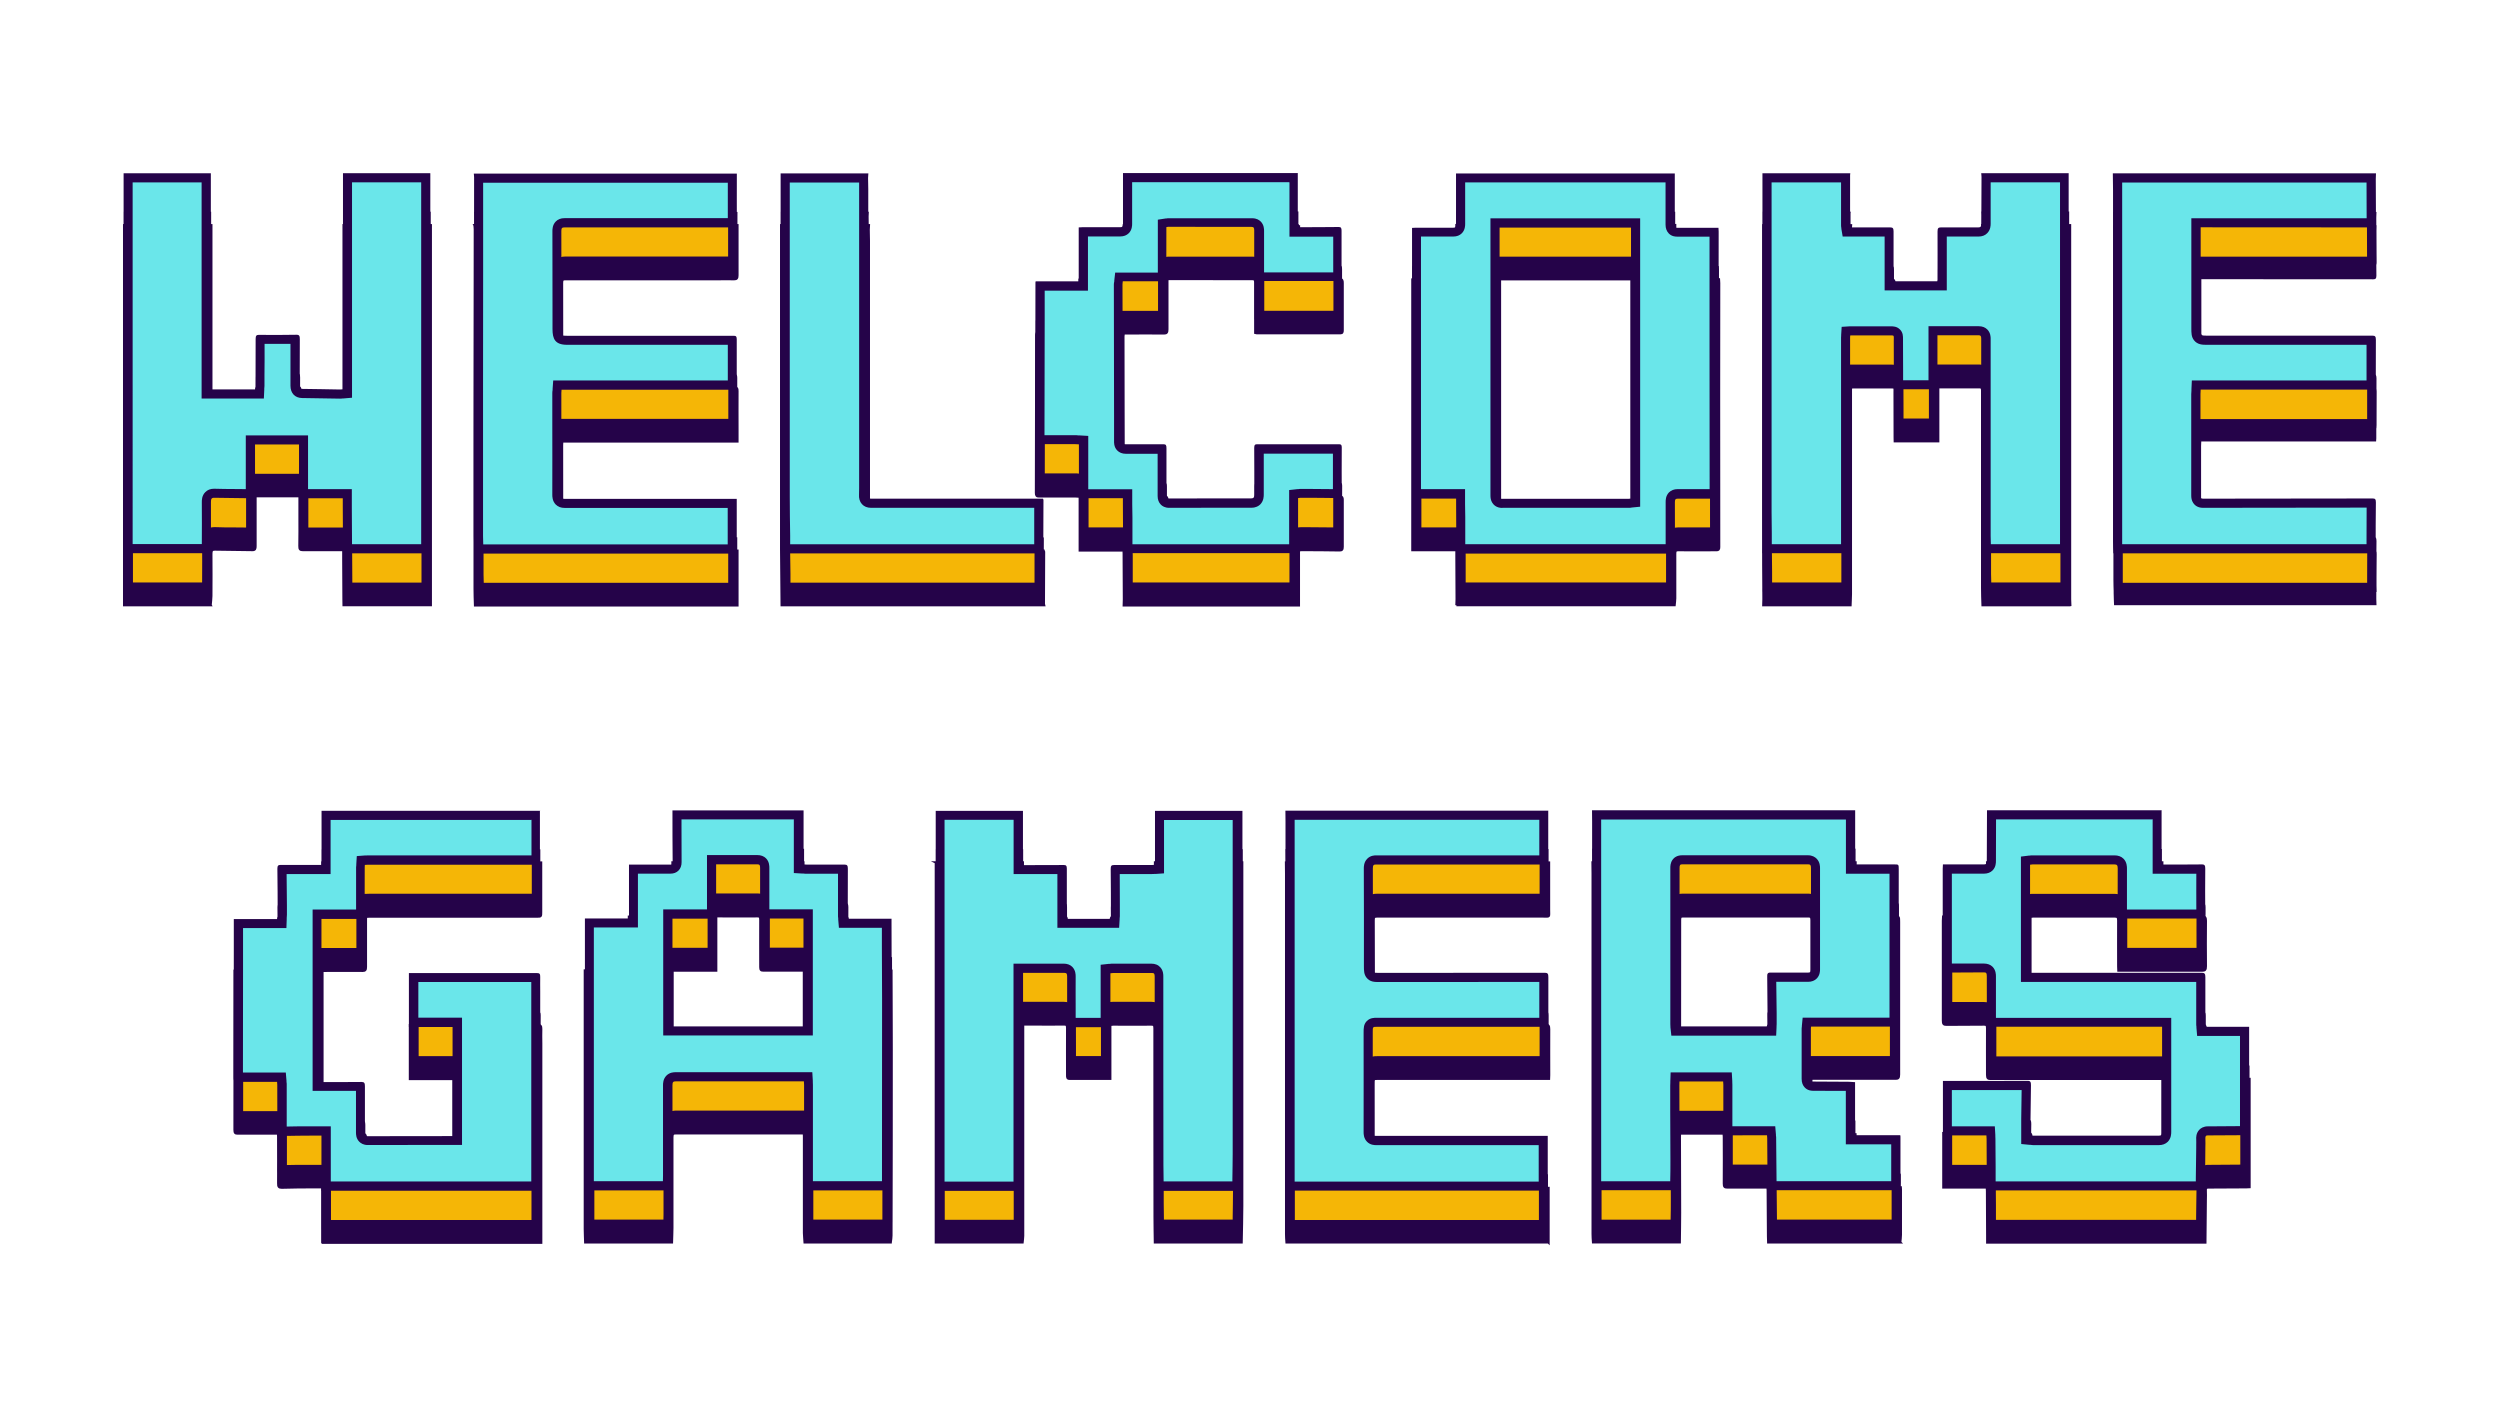 <?xml version="1.0" encoding="UTF-8"?><svg id="Layer_1" xmlns="http://www.w3.org/2000/svg" viewBox="0 0 246.15 139.39"><defs><style>.cls-1{fill:#f5b606;}.cls-2{fill:#6ae6ea;}.cls-3,.cls-4{fill:#250349;}.cls-4{stroke:#250349;stroke-miterlimit:10;stroke-width:.22px;}</style></defs><path class="cls-4" d="m187.11,122.33h-13.01c0-.2-.02-.4-.02-.59-.01-1.51-.02-3.02-.03-4.53,0-.09-.01-.18-.02-.29-1.34,0-2.65,0-3.97,0-.25,0-.33-.06-.33-.39.02-1.53,0-3.07,0-4.6,0-.1-.01-.21-.02-.32h-4.3c0,.14-.01.25-.01.37,0,2.48.01,4.96.02,7.44,0,.97-.02,1.93-.03,2.9h-8.54c-.02-.27-.04-.55-.04-.82,0-11.83,0-23.65,0-35.48,0-.37,0-.74-.01-1.11,8.63,0,17.26,0,25.9,0v5.33c.14,0,.25,0,.35,0,1.17,0,2.34,0,3.51,0,.42,0,.42,0,.42.53,0,5.01,0,10.02,0,15.03,0,.36-.1.41-.35.41-2.64,0-5.28,0-7.92,0h-.35c0,.1-.02.16-.02.21,0,1.64,0,3.28,0,4.93,0,.28.12.27.27.27,1.14,0,2.28,0,3.42.02.21,0,.42.02.66.04v5.22h4.45c0,.08.02.14.02.19,0,1.5,0,3,0,4.49,0,.25-.04.5-.06.74Zm-13.03-16.14c0-.1.01-.17.01-.23-.01-1.55-.02-3.09-.04-4.64,0-.31.04-.44.33-.43,1.24.02,2.48,0,3.71,0,.19,0,.27-.06.27-.32,0-3.32,0-6.64,0-9.96,0-.27-.04-.38-.28-.38-4.13,0-8.26,0-12.39,0-.22,0-.27.08-.27.35,0,5.13,0,10.26-.01,15.39,0,.07.01.14.02.22h8.66Z"/><path class="cls-4" d="m203.79,59.59h-8.59c-.02-.57-.04-1.15-.04-1.72,0-6.47,0-12.94,0-19.42,0-.26-.07-.32-.26-.32-1.06,0-2.13,0-3.19,0-.28,0-.56,0-.87,0v5.32h-4.28c0-.14-.01-.25-.01-.37,0-1.46,0-2.92-.01-4.39,0-.59.07-.55-.43-.55-1.21,0-2.42,0-3.63,0-.07,0-.15,0-.23.01,0,.08-.01.14-.01.2,0,6.71,0,13.42,0,20.14,0,.37-.03.73-.04,1.1h-8.59c0-.2.02-.41.02-.61,0-1.15-.02-2.3-.02-3.45,0-10.3,0-20.61,0-30.91,0-.81,0-1.63,0-2.44,2.88,0,5.77,0,8.65,0,0,.06-.02.12-.02.18,0,1.64,0,3.28,0,4.92,0,.07.02.13.03.23.15,0,.28,0,.42,0,1.17,0,2.34.01,3.51,0,.26,0,.34.09.33.4-.01,1.28,0,2.56,0,3.85,0,.34,0,.69,0,1.05h4.33v-.4c0-1.5,0-3,0-4.49,0-.32.07-.41.33-.41,1.23.01,2.46,0,3.68,0,.24,0,.31-.07.31-.38,0-1.52.01-3.04.02-4.57,0-.13-.02-.26-.03-.39,2.88,0,5.77,0,8.65,0,0,.55,0,1.1,0,1.65,0,10.85,0,21.71,0,32.56,0,.87,0,1.75,0,2.62,0,.19.01.39.02.58Z"/><path class="cls-4" d="m20.75,59.59h-8.53V22.17h8.59v21.28h4.38c0-.12.02-.23.02-.33,0-1.55.02-3.09.01-4.64,0-.32.08-.4.33-.4,1.23.01,2.46.02,3.69,0,.28,0,.34.11.34.43-.01,1.53,0,3.07-.01,4.6,0,.25.07.3.25.3,1.24.02,2.48.04,3.71.06.09,0,.19-.01.3-.02v-21.28h8.59c0,12.24,0,24.47,0,36.71,0,.23,0,.47,0,.7h-8.59c0-.19-.01-.37-.01-.56,0-1.33-.01-2.66-.02-3.99,0-.28,0-.56,0-.87-1.36,0-2.67,0-3.99,0-.25,0-.34-.07-.33-.4.02-.96.01-1.92.01-2.88,0-.67,0-1.34,0-2.02h-4.33c0,.18,0,.34,0,.49,0,1.47,0,2.95,0,4.42,0,.26-.04.39-.29.39-1.24-.03-2.48-.02-3.72-.05-.28,0-.34.11-.34.43.01,1.38.01,2.76,0,4.14,0,.3-.05.59-.07.89Z"/><path class="cls-4" d="m92.12,84.91h8.59v5.34c.18,0,.31,0,.45,0,1.19,0,2.38,0,3.57-.01.22,0,.31.07.31.36-.01,1.52,0,3.04,0,4.57,0,.12,0,.23,0,.37h4.33c0-.1.01-.17.01-.24,0-1.55,0-3.09-.02-4.64,0-.35.09-.42.34-.42,1.23.01,2.46,0,3.68,0,.09,0,.19-.01.34-.02v-5.31h8.59c0,11.28,0,22.56,0,33.84,0,1.19-.04,2.38-.06,3.58h-8.54c-.01-.83-.03-1.67-.03-2.5,0-6.2-.02-12.4-.01-18.59,0-.3-.07-.36-.29-.36-1.26.01-2.52,0-3.77,0-.08,0-.16.01-.29.03v5.31c-1.37,0-2.7,0-4.02,0-.22,0-.23-.14-.23-.34,0-1.55-.01-3.09,0-4.64,0-.28-.04-.37-.28-.37-1.04.02-2.09,0-3.13,0-.3,0-.59,0-.92,0v.5c0,6.77,0,13.55,0,20.32,0,.21-.04.43-.06.64h-8.54c0-.23,0-.46,0-.69,0-12.24,0-24.48,0-36.72Z"/><path class="cls-4" d="m87.7,122.33h-8.48c-.02-.31-.05-.62-.06-.93,0-3.15,0-6.31,0-9.46,0-.1,0-.21-.02-.35-.15,0-.29,0-.42,0-4.06,0-8.13,0-12.19,0-.25,0-.33.06-.33.39,0,2.97,0,5.95,0,8.92,0,.48-.03.95-.04,1.43h-8.54c-.01-.44-.04-.88-.04-1.32,0-8.31,0-16.62,0-24.93,0-.16,0-.33,0-.53h4.34v-5.3c.12,0,.22,0,.31,0,1.25,0,2.5,0,3.75,0,.14,0,.25.01.25-.23,0-1.7-.01-3.4-.02-5.11h12.89v5.31c.14,0,.24.02.35.02,1.23,0,2.46,0,3.69,0,.26,0,.33.09.33.41-.01,1.53-.01,3.07-.01,4.6,0,.09.01.18.02.32h4.29c0,.16,0,.28,0,.4,0,2.49.02,4.99.02,7.48,0,6.07,0,12.13-.02,18.2,0,.22-.04.45-.07.67Zm-21.48-16.15h12.93v-10.62c-.13,0-.23,0-.34,0-1.22,0-2.44,0-3.66,0-.21,0-.29-.05-.29-.33,0-1.55-.01-3.09,0-4.64,0-.28-.04-.38-.28-.37-1.21.01-2.42,0-3.63,0-.13,0-.27,0-.43,0v5.35h-4.3v10.61Z"/><path class="cls-4" d="m143.4,59.59c0-.2.02-.41.02-.61,0-1.4-.01-2.81-.02-4.21,0-.19,0-.37,0-.6h-4.34v-26.65c.13,0,.25-.02.37-.02,1.23,0,2.46,0,3.69,0,.21,0,.28-.05.28-.34-.01-1.67,0-3.33,0-5h21.54c0,1.69,0,3.38,0,5.07,0,.24.09.27.25.27,1.26,0,2.52,0,3.77,0,.09,0,.18,0,.29,0,.01.15.02.26.02.37,0,3.63-.01,7.26-.01,10.9,0,5.03,0,10.07.01,15.1,0,.24-.07.3-.26.3-1.27,0-2.53.01-3.8,0-.22,0-.27.09-.27.35,0,1.46,0,2.92,0,4.39,0,.22-.04.45-.06.67h-21.48Zm17.23-32.09h-12.94c0,.64,0,1.25,0,1.86,0,8.16,0,16.33,0,24.49,0,.25.03.36.27.36,4.15,0,8.3,0,12.45,0,.07,0,.15-.01.22-.02v-26.68Z"/><path class="cls-4" d="m31.73,122.33c0-.21,0-.41,0-.62v-4.81c-.21,0-.4,0-.59,0-1.13,0-2.26,0-3.4.04-.28,0-.36-.09-.35-.44.02-1.53,0-3.07,0-4.6,0-.08-.01-.16-.02-.29-.15,0-.3,0-.44,0-1.18,0-2.36,0-3.54,0-.22,0-.3-.05-.3-.36.01-4.22.01-8.44.01-12.66,0-.99,0-1.98,0-3.01h4.3c0-.16.02-.29.02-.42,0-1.51-.01-3.02-.03-4.53,0-.31.08-.39.32-.38,1.23.01,2.46,0,3.69,0,.1,0,.19,0,.34,0v-5.33h21.54c0,1.62,0,3.24,0,4.86,0,.46,0,.47-.38.47-5.52,0-11.03,0-16.55,0-.1,0-.2.01-.31.02,0,.11-.01.18-.01.25,0,1.56,0,3.12,0,4.68,0,.3-.07.39-.31.39-1.22-.01-2.44,0-3.66,0-.1,0-.2,0-.31,0v16.06c1.33,0,2.63.01,3.94,0,.28,0,.34.11.34.43-.01,1.52,0,3.05,0,4.57,0,.23.03.34.25.34,2.6-.01,5.21-.01,7.81-.01.18,0,.36,0,.57,0v-10.74h-4.3v-5.31c.16,0,.31,0,.45,0,1.69,0,3.39,0,5.08,0,2.36,0,4.72,0,7.08,0,.23,0,.33.07.32.38-.02.47,0,.93,0,1.4,0,6.33,0,12.66,0,18.99,0,.22,0,.44,0,.66h-21.54Z"/><path class="cls-4" d="m46.71,22.17h25.9c0,1.64,0,3.29,0,4.93,0,.31-.08.39-.31.39-.56-.01-1.12,0-1.68,0-4.99,0-9.98,0-14.98,0-.24,0-.3.08-.3.38.01,3.21.01,6.43.01,9.64,0,.66,0,.65.54.65,5.48,0,10.95,0,16.43,0,.23,0,.3.08.29.36-.01,1.26,0,2.52,0,3.78v1.17h-17.25c0,.13-.02.23-.02.34,0,3.33.01,6.67,0,10,0,.32.06.41.32.41,5.4,0,10.8,0,16.2,0,.24,0,.48,0,.75,0v.44c0,1.43,0,2.85,0,4.28,0,.22,0,.45,0,.67h-25.84c-.02-.57-.04-1.15-.04-1.72,0-4.66,0-9.32,0-13.99,0-7.11.02-14.21.02-21.32,0-.13-.02-.26-.03-.39Z"/><path class="cls-4" d="m152.45,122.33h-25.78c-.02-.27-.04-.55-.04-.82,0-11.83,0-23.65,0-35.48,0-.37,0-.74-.01-1.11,8.63,0,17.26,0,25.9,0,0,1.55,0,3.09,0,4.64,0,.78.11.68-.55.68-5.47,0-10.94,0-16.4,0-.24,0-.33.05-.32.39.02,3.19.01,6.38.01,9.57,0,.72,0,.71.56.71,5.46,0,10.92,0,16.37-.01.27,0,.34.1.34.43-.01,1.51,0,3.02,0,4.53,0,.12,0,.23-.01.36-.16,0-.29,0-.43,0-5.48,0-10.95,0-16.43,0-.43,0-.42,0-.42.55,0,3.27.01,6.55,0,9.82,0,.33.1.37.32.37,5.43,0,10.86,0,16.29,0,.22,0,.44,0,.62,0v5.39Z"/><path class="cls-3" d="m233.98,22.17c0,.19-.02.38-.02.57,0,1.46,0,2.93.02,4.39,0,.28-.07.37-.3.37-5.44,0-10.88,0-16.31-.01-.2,0-.4,0-.65,0,0,.16,0,.3,0,.44,0,3.15,0,6.31,0,9.46,0,.77,0,.77.63.77,5.43,0,10.86,0,16.29,0,.24,0,.34.07.34.4-.02,1.53,0,3.07-.01,4.6,0,.09-.01.19-.02.31h-17.22c0,.17-.02.31-.02.45,0,3.32,0,6.64,0,9.96,0,.24.04.34.26.33,5.56-.01,11.13-.01,16.69-.02.25,0,.34.06.33.39-.02,1.46-.02,2.93-.02,4.39,0,.21.01.41.02.62h-25.84c-.01-.39-.04-.79-.04-1.18,0-11.53,0-23.05,0-34.58,0-.55-.01-1.1-.02-1.65,8.63,0,17.26,0,25.9,0Z"/><path class="cls-4" d="m195.65,84.91h17.25v5.33c.15,0,.27,0,.38,0,1.19,0,2.38.01,3.57,0,.28,0,.34.12.34.43-.01,1.49-.02,2.97,0,4.46,0,.36-.09.44-.36.44-2.64-.01-5.28,0-7.93,0h-.32c0-.16-.02-.28-.02-.4,0-1.51-.01-3.02,0-4.53,0-.32-.07-.4-.33-.4-2.69,0-5.38,0-8.07,0-.07,0-.15.02-.24.03v10.64c.12,0,.23,0,.34,0,5.53,0,11.05,0,16.58,0,.27,0,.34.1.34.43-.01,1.53,0,3.07,0,4.6,0,.09.01.18.02.29h4.29v10.65c-.11,0-.21.02-.32.02-1.25.01-2.49.02-3.74.02-.21,0-.27.08-.25.33.02.3,0,.6,0,.9-.01,1.4-.03,2.79-.04,4.19h-21.48c0-.22,0-.44,0-.66,0-1.47-.01-2.95-.02-4.42,0-.1-.01-.21-.02-.34h-4.28v-5.36c.16,0,.29,0,.42,0,2.64,0,5.28,0,7.92,0,.29,0,.34.13.33.44-.03,1.25-.04,2.49-.05,3.74,0,.39,0,.79,0,1.2.09,0,.18.02.26.02,4.12,0,8.24,0,12.36,0,.28,0,.33-.1.33-.42,0-3.31,0-6.62,0-9.93v-.38c-.15,0-.28,0-.4,0-5.51,0-11.01,0-16.52,0-.24,0-.34-.05-.34-.39,0-1.53-.01-3.07,0-4.6,0-.3-.07-.36-.3-.36-1.24.02-2.48,0-3.71.02-.28,0-.34-.09-.34-.42,0-3.27,0-6.55,0-9.82,0-.13.01-.25.02-.41.19,0,.36,0,.52,0,1.17,0,2.34-.01,3.51,0,.24,0,.28-.09.28-.37,0-1.65.01-3.31.02-4.96Z"/><path class="cls-4" d="m127.9,22.17v5.34c.15,0,.28,0,.41,0,1.2,0,2.4,0,3.6-.02.24,0,.29.1.29.37,0,1.55,0,3.09,0,4.64,0,.2-.02.31-.22.31-2.75,0-5.5,0-8.24,0-.04,0-.07-.01-.15-.03,0-.46,0-.91,0-1.36,0-1.2,0-2.4,0-3.6,0-.24-.05-.34-.26-.34-2.74,0-5.48,0-8.21-.01-.05,0-.09.01-.18.03,0,.24,0,.48,0,.72,0,1.4,0,2.81,0,4.21,0,.32-.08.4-.33.4-1.21-.02-2.42,0-3.63,0h-.34c-.01.12-.03.21-.03.3,0,4.78.02,9.57.03,14.35,0,.36.02.72,0,1.08-.01.26.06.33.26.32,1.25,0,2.5.01,3.74,0,.25,0,.3.09.3.39-.01,1.56,0,3.12,0,4.68,0,.21.06.27.22.27,2.71,0,5.42-.01,8.13,0,.25,0,.3-.12.3-.4,0-1.52,0-3.05-.01-4.57,0-.31.09-.36.3-.36,2.69,0,5.38.01,8.07,0,.19,0,.25.08.25.31,0,1.55,0,3.09,0,4.64,0,.3-.09.35-.31.35-1.25-.02-2.5-.03-3.74-.03-.08,0-.15.01-.26.03v.4c0,1.47,0,2.95,0,4.42,0,.2,0,.4,0,.6h-17.25c0-.2.02-.41.02-.61,0-1.4-.01-2.81-.02-4.21,0-.19,0-.38,0-.59h-4.33v-5.3c-.15,0-.27-.02-.39-.02-1.21,0-2.42,0-3.63,0-.21,0-.29-.07-.29-.34.01-5.19.02-10.38.03-15.58,0-.02,0-.05.02-.11h4.24v-5.31c.15,0,.27-.02.39-.02,1.23,0,2.46,0,3.69,0,.21,0,.28-.05.28-.33-.01-1.67,0-3.33,0-5h17.25Z"/><path class="cls-4" d="m76.96,59.59c-.02-1.84-.04-3.69-.05-5.53,0-10,0-19.99,0-29.99,0-.63,0-1.27,0-1.9,2.88,0,5.77,0,8.65,0,0,.15-.03.31-.03.46,0,.36.02.72.02,1.08,0,9.76,0,19.51,0,29.27,0,.29,0,.58-.01.86-.02.29.07.36.3.36,5.38,0,10.76,0,16.13,0,.27,0,.54,0,.78,0,.03.08.05.1.05.12,0,1.71-.01,3.42-.02,5.14,0,.04.02.09.03.13h-25.84Z"/><path class="cls-1" d="m174.53,120.54s-.04-4.68-.04-4.68c0-.07,0-.14-.01-.23l-.03-.42-.43-.09h-2.07c-.59,0-1.18,0-1.77,0,0-1.14,0-2.29,0-3.43v-1.11c0-.08,0-.17-.01-.25l-.03-.42-.42-.1h-4.74s-.03.73-.03.82c0,0,.01,5.79.01,7.44,0,.67,0,1.35-.02,2.02v.43h-7.68c0-.12-.01-.25-.01-.37v-35.48c0-.22,0-.44,0-.66h24.99v5.33h4.29s0,2.59,0,2.59c0,4.16,0,8.32,0,12.48-1.55,0-8.58,0-8.58,0l-.04.4c-.02.15-.02.2-.02.26v1.41c0,1.17,0,2.34,0,3.52,0,.09,0,.35.19.54.18.18.4.18.51.18,1.17,0,2.31,0,3.45.02.07,0,.14,0,.21,0v5.25h4.47v.24c0,1.33,0,2.67,0,4,0,.1,0,.2-.02.29h-12.17Zm-8.85-32.1c-.33,0-.71.14-.71.8,0,3.76,0,7.52,0,11.29v4.11c0,.06,0,.13.01.2l.05.39.41.08h9.09s.03-.64.03-.69v-1.1c-.02-1.17-.03-2.34-.04-3.51.4,0,.78,0,1.15,0,0,0,2.44,0,2.44,0,.09,0,.34,0,.52-.19.18-.18.2-.42.2-.58,0-3.32,0-6.64,0-9.96,0-.68-.4-.83-.73-.83-1.85,0-3.7,0-5.54,0-2.28,0-6.85,0-6.85,0Z"/><path class="cls-3" d="m181.79,84.48v5.33h2.3s.74,0,.74,0h1.25s0,1.79,0,1.79c0,4.12,0,8.23,0,12.38-1.32,0-2.64,0-3.96,0h-1.71s-1.71,0-1.71,0h-1.17l-.08.82v.07c-.02.09-.02.16-.02.22v1.41c0,1.17,0,2.34,0,3.51,0,.36.11.65.32.86.31.31.69.31.85.31h0c1.06,0,2.12,0,3.18.01v5.26h4.47v.11c0,1.17,0,2.35,0,3.52h-11.29l-.02-2.03-.02-2.2c0-.08,0-.17-.02-.26v-.09s-.07-.83-.07-.83h-1.87s-1.02,0-1.02,0c-.44,0-.89,0-1.33,0,0-1.01,0-2.01,0-3.02v-1.07c0-.09,0-.18-.01-.27v-.09s-.05-.85-.05-.85h-6.02l-.03.87v.12c0,.1-.01.19-.01.29v2.45c.01,1.66.02,3.32.02,4.99,0,.66,0,1.32-.02,1.98v.02h-6.8v-25.34s0-10.06,0-10.06c0-.07,0-.14,0-.22h24.09m-17.19,21.28h10.33l.04-.86v-.08c0-.08.01-.14.01-.2v-1.09c-.02-1.02-.02-2.05-.04-3.07.24,0,.47,0,.71,0h1.02s1.01,0,1.01,0h.4c.34,0,.62-.11.84-.32.33-.33.33-.76.33-.9,0-3.32,0-6.64,0-9.96,0-.18,0-.61-.34-.95-.15-.15-.42-.33-.85-.33-1.88,0-3.76,0-5.64,0-2.25,0-4.5,0-6.76,0-.51,0-.8.24-.94.44-.22.31-.22.65-.22.8,0,3.92,0,7.84,0,11.75v3.64c0,.08,0,.16.01.25v.06s.09.81.09.81m18.09-22.18h-25.9c0,.37.01.74.01,1.11,0,11.83,0,23.65,0,35.48,0,.27.03.55.04.82h8.54c.01-.97.03-1.93.03-2.9,0-2.48-.01-4.96-.02-7.44,0-.12,0-.23.01-.37h4.3c0,.11.02.21.02.32,0,1.53,0,3.07,0,4.6,0,.32.07.39.31.39,0,0,.01,0,.02,0,.64,0,1.27-.01,1.91-.01.68,0,1.37,0,2.06,0,0,.11.02.2.02.29.01,1.51.02,3.02.03,4.53,0,.2.01.4.02.59h13.01c.02-.25.06-.49.06-.74,0-1.5,0-3,0-4.49,0-.06,0-.12-.02-.19h-4.45v-5.22c-.24-.01-.45-.04-.66-.04-1.14,0-2.28-.01-3.42-.02h0s-.02,0-.03,0c-.14,0-.24,0-.24-.27,0-1.64,0-3.28,0-4.93,0-.06,0-.11.02-.21h.35c1.14,0,2.27,0,3.41,0,1.5,0,3.01,0,4.51,0,0,0,0,0,0,0,.25,0,.35-.05.35-.41-.01-5.01,0-10.02,0-15.03,0-.52,0-.53-.4-.53h-.02c-.57,0-1.15,0-1.72,0-.49,0-.99,0-1.48,0h-.66v-5.33h0Zm-17.27,21.28c0-.09-.02-.15-.02-.22,0-5.13.02-10.26.01-15.39,0-.27.05-.35.27-.35h0c2.25,0,4.5,0,6.75,0,1.88,0,3.76,0,5.64,0h0c.24,0,.28.11.28.38,0,3.32,0,6.64,0,9.96,0,.26-.08.32-.27.32,0,0,0,0,0,0-.13,0-.27,0-.4,0-.68,0-1.35,0-2.03,0-.43,0-.86,0-1.28,0,0,0-.01,0-.02,0-.28,0-.32.13-.31.43.02,1.55.03,3.09.04,4.64,0,.07,0,.14-.01.23h-8.66Z"/><path class="cls-1" d="m195.61,57.8v-.1c-.02-.39-.03-.78-.03-1.17,0-6.47,0-12.94,0-19.42,0-.67-.44-.77-.7-.77h-1.02s-3.5,0-3.5,0v5.32h-3.4v-4.5c0-.23,0-.45-.18-.62-.17-.18-.4-.18-.57-.18h-3.77c-.06,0-.12,0-.19,0l-.39.03-.1.4c0,.13-.01.18-.01.23v20.14c0,.22,0,.43-.02.65h-7.7c0-.06,0-1.6,0-1.6,0-.67,0-1.34,0-2.01V21.29h7.74v4.65c0,.07.01.14.03.22l.07.37.39.09h2.39c.47,0,.94,0,1.42,0,0,.97,0,5.3,0,5.3h5.22v-1.97c0-1.11,0-2.22,0-3.33h2.69s.87,0,.88,0c.1,0,.36,0,.55-.2.18-.18.21-.44.21-.63,0-.98,0-1.97,0-2.95v-1.55h7.72v1.2s0,32.56,0,32.56c0,0,0,2.71,0,2.75h-7.69Z"/><path class="cls-3" d="m202.87,21.74c0,.25,0,.5,0,.75v15.47s0,17.09,0,17.09c0,.47,0,.94,0,1.4v.9h-6.81c0-.27-.02-.55-.02-.82,0-6.47,0-12.94,0-19.42,0-.14,0-.57-.33-.9-.21-.21-.49-.32-.84-.32h0c-.34,0-.67,0-1.01,0h-1.32s-.85,0-.85,0h-.32s-.26,0-.26,0h-.29s-.9,0-.9,0v5.32h-2.5v-.98c0-.96,0-1.92-.01-2.88v-.19c0-.27.01-.64-.3-.95-.31-.31-.68-.31-.89-.31h-.06s-.09,0-.09,0h-1.56s-1.38,0-1.38,0h-.69c-.07,0-.14,0-.21,0h-.07s-.8.05-.8.05l-.05.8v.07c-.01.07-.01.13-.01.19v5.36c0,4.93,0,9.85,0,14.78,0,.07,0,.13,0,.2h-6.82v-1.08c-.01-.7-.02-1.39-.02-2.09v-26.08s0-4.83,0-4.83v-1.54h6.84c0,1.4,0,2.8,0,4.21,0,.09.01.19.03.3v.06s.13.76.13.76h.9s.12,0,.12,0h.16s.93,0,.93,0h1.05c.32,0,.64,0,.97,0,0,.78,0,1.56,0,2.34v1s0,.71,0,.71v.35s0,.9,0,.9h6.12v-2.47c0-.93,0-1.86,0-2.82.11,0,.22,0,.33,0h.95s.94,0,.94,0c.29,0,.59,0,.9,0,.36,0,.65-.11.86-.33.34-.34.34-.78.34-.95,0-1.01,0-2.02,0-3.03v-1.03h6.82m.9-.9h-8.65c.01.13.03.26.03.39,0,1.52-.02,3.04-.02,4.57,0,.3-.07.38-.3.38,0,0,0,0,0,0-.3,0-.6,0-.89,0-.63,0-1.26,0-1.89,0-.3,0-.6,0-.9,0,0,0,0,0,0,0-.25,0-.32.09-.32.41.01,1.5,0,3,0,4.49v.4h-4.33c0-.37,0-.71,0-1.05,0-1.28,0-2.56,0-3.85,0-.31-.07-.4-.32-.4,0,0,0,0-.01,0-.51,0-1.02,0-1.54,0-.66,0-1.32,0-1.97,0-.05,0-.11,0-.16,0-.08,0-.17,0-.25,0-.01-.09-.03-.16-.03-.23,0-1.64,0-3.28,0-4.92,0-.06.01-.12.02-.18h-8.65c0,.81,0,1.63,0,2.44,0,10.3,0,20.61,0,30.91,0,1.15.01,2.3.02,3.45,0,.2-.01.41-.02.61h8.59c.01-.37.04-.73.04-1.1,0-6.71,0-13.42,0-20.14,0-.06,0-.12.01-.2.08,0,.16-.01.23-.01.69,0,1.38,0,2.07,0,.52,0,1.04,0,1.56,0,0,0,.02,0,.03,0,.04,0,.08,0,.12,0,.34,0,.28.02.28.55,0,1.46,0,2.92.01,4.39,0,.12,0,.23.01.37h4.28v-5.32c.2,0,.38,0,.55,0,.11,0,.21,0,.32,0,.72,0,1.45,0,2.17,0,.34,0,.68,0,1.02,0,0,0,0,0,0,0,.19,0,.26.06.26.32,0,6.47,0,12.94,0,19.42,0,.57.03,1.15.04,1.72h8.59c0-.19-.02-.39-.02-.58,0-.87,0-1.75,0-2.62,0-10.85,0-21.71,0-32.56,0-.55,0-1.1,0-1.65h0Z"/><path class="cls-1" d="m34.25,57.8l-.02-5.42h-2.52c-.6,0-1.19,0-1.79,0,0-.74,0-1.4,0-2.06v-3.24h-5.23s0,4.12,0,5.3c-.53,0-1.05-.01-1.57-.02-.66,0-1.32-.01-1.98-.03h-.02c-.13,0-.38,0-.57.2-.22.22-.21.53-.21.68.01,1.38.01,2.75,0,4.13,0,.15-.01.29-.03.44h-7.68V21.29h7.69v21.28h5.25s.04-.7.04-.78v-1.1c.01-1.16.02-2.32.01-3.49.56,0,1.08,0,1.61,0,.61,0,1.23,0,1.84-.02,0,.77,0,1.54,0,2.3,0,.76,0,1.51,0,2.27,0,.68.48.75.69.76.85.01,1.7.03,2.54.04,0,0,1.17.02,1.17.02.09,0,.16,0,.24-.01l.42-.03.1-.43v-20.83h7.7v36.52h-7.7Z"/><path class="cls-3" d="m41.5,21.74v11.34s0,24.28,0,24.28h-6.81l-.02-3.65v-.58s0-.29,0-.29v-.9h-1.95s-1.02,0-1.02,0c-.45,0-.9,0-1.34,0,0-.54,0-1.08,0-1.62v-.75s0-1.39,0-1.39v-.63s0-.9,0-.9h-6.13v1.07s0,.32,0,.32v1.1c0,.93,0,1.85,0,2.8-.37,0-.74,0-1.11-.01-.66,0-1.31,0-2.01-.03-.36,0-.65.11-.87.34-.35.35-.34.81-.34,1,.01,1.37.01,2.74,0,4.11h-6.81V21.74h6.79v21.28h6.13l.04-.86v-.11c.01-.09.02-.18.02-.27v-1.09c.01-1.01.02-2.01.01-3.04.39,0,.77,0,1.16,0,.46,0,.93,0,1.39,0,0,.62,0,1.24,0,1.86,0,.75,0,1.51,0,2.26,0,.73.44,1.2,1.14,1.21.83.01,1.66.03,2.49.04l1.25.02c.08,0,.17,0,.26-.02h.09s.83-.07.83-.07v-21.21h6.8m.9-.9h-8.59v21.28c-.11,0-.19.02-.28.02,0,0-.01,0-.02,0-1.24-.02-2.48-.05-3.71-.06-.18,0-.25-.06-.25-.3.01-1.53,0-3.07.01-4.6,0-.31-.05-.43-.32-.43,0,0-.01,0-.02,0-.65.01-1.3.02-1.95.02-.58,0-1.15,0-1.73-.01,0,0,0,0-.01,0-.24,0-.32.08-.32.4,0,1.55,0,3.09-.01,4.64,0,.11,0,.21-.02.33h-4.38v-21.28h-8.59v37.41h8.53c.02-.3.07-.59.07-.89,0-1.38,0-2.76,0-4.14,0-.31.05-.43.31-.43,0,0,.01,0,.02,0,1.24.03,2.48.02,3.72.05,0,0,0,0,.01,0,.24,0,.28-.13.28-.39,0-1.47,0-2.95,0-4.42,0-.15,0-.31,0-.49h4.33c0,.69,0,1.35,0,2.02,0,.96,0,1.92-.01,2.88,0,.32.08.4.32.4,0,0,0,0,.01,0,.64,0,1.28,0,1.92,0,.68,0,1.37,0,2.07,0,0,.31,0,.59,0,.87,0,1.33.01,2.66.02,3.99,0,.19,0,.37.01.56h8.59c0-.23,0-.47,0-.7,0-12.24,0-24.47,0-36.71h0Z"/><path class="cls-1" d="m114.15,120.54v-.39c-.01-.55-.02-1.11-.02-1.66,0-6.2-.02-12.4-.01-18.59,0-.67-.4-.81-.73-.81-.45,0-.89,0-1.33,0h-2.46c-.07,0-.14,0-.23.01l-.51.05v5.26s-2.76,0-3.35,0v-1.38c-.01-1.05-.01-2.1,0-3.14,0-.15,0-.43-.2-.63-.19-.19-.44-.19-.52-.19-.42,0-.81,0-1.21,0h-3.31s0,21.26,0,21.26c0,.06,0,.13,0,.19h-7.68v-36.52h7.7v5.34h1.86c.82,0,1.64,0,2.46-.01,0,1.14,0,5.29,0,5.29h5.2l.02-.42c.01-.15.02-.21.01-.27v-1.06c0-1.18,0-2.36-.02-3.54.55,0,1.07,0,1.59,0h1.99c.07,0,.37-.03.37-.03l.42-.03v-5.28h7.7s0,24.61,0,33.39c0,.8-.02,1.6-.03,2.4v.73h-7.67Z"/><path class="cls-3" d="m121.4,84.48v6.79c0,8.71,0,17.43,0,26.14,0,.81-.02,1.62-.03,2.42v.25h-6.77c0-.53-.02-1.07-.02-1.6,0-6.2-.02-12.4-.01-18.59,0-.15,0-.54-.27-.86-.22-.26-.52-.39-.93-.39h0c-.44,0-.88,0-1.32,0h-1.32s-1.13,0-1.13,0c-.08,0-.17,0-.28.02h-.1s-.82.09-.82.09v5.23h-.13s-1,0-1,0c-.45,0-.89,0-1.33,0v-1c0-1.02-.01-2.05,0-3.07,0-.18,0-.61-.33-.95-.21-.21-.5-.32-.86-.32h0c-.39,0-.79,0-1.18,0h-1.08s-.86,0-.86,0h-.33s-.28,0-.28,0h-.31s-.9,0-.9,0v3.91c0,5.85,0,11.7,0,17.55h-6.79v-18.15s0-17.46,0-17.46h6.8v5.34h1.06s.13,0,.13,0h.15s.91,0,.91,0c.69,0,1.37,0,2.06,0,0,.95,0,1.9,0,2.85v1.17s0,.25,0,.25v.12s0,.9,0,.9h6.08l.05-.84v-.08c.01-.08.02-.15.02-.22v-1.15c0-.99,0-1.98-.01-3,.37,0,.73,0,1.1,0h1.2s.82,0,.82,0c.08,0,.16,0,.27-.01h.13s.84-.06.84-.06v-5.25h6.8m.9-.9h-8.59v5.31c-.16,0-.25.02-.34.02-.67,0-1.35,0-2.02,0-.55,0-1.11,0-1.66,0,0,0,0,0-.01,0-.25,0-.34.07-.33.42.02,1.55.02,3.09.02,4.64,0,.07,0,.14-.01.24h-4.33c0-.13,0-.25,0-.37,0-1.52,0-3.04,0-4.57,0-.29-.08-.36-.29-.36,0,0,0,0-.01,0-1.19.01-2.38,0-3.57.01-.05,0-.1,0-.15,0-.09,0-.18,0-.3,0v-5.34h-8.59v36.72c0,.23,0,.46,0,.69h8.54c.02-.21.06-.43.06-.64,0-6.77,0-13.55,0-20.32v-.5c.21,0,.4,0,.59,0,.11,0,.22,0,.33,0,.65,0,1.29,0,1.94,0,.4,0,.8,0,1.2,0,0,0,0,0,.01,0,.23,0,.27.1.27.37,0,1.55,0,3.09,0,4.64,0,.2.01.34.23.34,0,0,0,0,0,0,.66,0,1.33,0,2,0s1.34,0,2.03,0v-5.31c.13-.01.21-.03.29-.03h0c.82,0,1.63,0,2.45,0,.44,0,.88,0,1.33,0,0,0,0,0,.01,0,.22,0,.28.06.28.36,0,6.2,0,12.4.01,18.59,0,.83.02,1.67.03,2.5h8.54c.02-1.19.06-2.38.06-3.58,0-11.28,0-22.56,0-33.84h0Z"/><path class="cls-1" d="m79.63,120.54c-.01-.16-.02-.32-.02-.48,0-2.63,0-9.46,0-9.46,0-.07-.02-.37-.02-.37l-.02-.43h-6.94c-2.03,0-6.09,0-6.09,0-.18,0-.4.02-.57.2-.19.19-.21.44-.21.64,0,2.97,0,5.94,0,8.92,0,.32-.01.65-.03.97h0s-7.67,0-7.67,0c-.01-.29-.02-.58-.02-.87v-25.01h4.35v-5.3s3.62,0,3.62,0c.13,0,.34,0,.5-.17.18-.18.18-.43.18-.51l-.02-4.66h11.99v5.29l.55.03c.09,0,.17.01.25.01h1.97c.53,0,1.06,0,1.59,0-.01,1.2-.01,2.4-.01,3.6v.96c0,.07,0,.14.01.23l.04.54h4.26v2.45c.01,1.66.02,3.32.02,4.99,0,6.07,0,12.13-.02,18.2,0,.07,0,.15-.01.22h-7.66Zm-13.87-15.25h13.83v-11.52h-2.66c-.54,0-1.08,0-1.63,0,0-.7,0-1.36,0-2.01,0-.84,0-1.67,0-2.51,0-.15,0-.43-.2-.63-.19-.19-.44-.19-.52-.19-.41,0-.81,0-1.2,0h-3.31s0,5.34,0,5.34h-4.3v11.51Z"/><path class="cls-3" d="m78.2,84.48v5.26l.84.05h.12c.1.02.19.02.28.02h.81s1.16,0,1.16,0c.38,0,.76,0,1.14,0,0,1.04,0,2.07,0,3.11v1c0,.09,0,.17.02.27v.11s.07.83.07.83h4.23v1.86c.01,1.71.02,3.41.02,5.12,0,5.99,0,11.98-.01,17.97h-6.8s0-.02,0-.03c0-2.19,0-4.39,0-6.58v-2.88c0-.09,0-.17-.01-.27v-.12s-.05-.85-.05-.85h-1.14s-.13,0-.13,0h-2.23s-4.02,0-4.02,0c-1.98,0-3.96,0-5.94,0-.14,0-.56,0-.89.33-.34.34-.34.79-.34.96,0,2.97,0,5.94,0,8.91,0,.18,0,.35-.01.53h-6.8c0-.14,0-.28,0-.42,0-6.88,0-13.76,0-20.64v-3.92h4.34v-5.3h.26s1.09,0,1.09,0h1.85c.32,0,.59-.1.79-.3.21-.21.31-.49.31-.83,0-1.29-.01-2.57-.01-3.86v-.35s11.09,0,11.09,0m-8.59,8.86h-4.3v12.41h14.73v-12.42h-2.15s-.92,0-.92,0c-.4,0-.81,0-1.21,0,0-.54,0-1.07,0-1.61,0-.82,0-1.64,0-2.46,0-.18,0-.62-.33-.95-.21-.21-.5-.32-.86-.32h0c-.4,0-.8,0-1.19,0-.49,0-.98,0-1.47,0h-.95s-.15,0-.15,0h-.13s-.15,0-.15,0h-.9v5.35m9.49-9.75h-12.89c0,1.7,0,3.41.02,5.11,0,.22-.09.23-.21.23-.01,0-.03,0-.04,0-.6,0-1.21,0-1.81,0-.65,0-1.29,0-1.94,0h-.31v5.3h-4.34c0,.2,0,.36,0,.53,0,8.31,0,16.62,0,24.93,0,.44.03.88.04,1.32h8.54c.01-.48.04-.95.04-1.43,0-2.97.01-5.95,0-8.92,0-.33.08-.39.33-.39h0c1.98,0,3.96,0,5.94,0,2.08,0,4.17,0,6.25,0,.04,0,.09,0,.13,0,.09,0,.18,0,.29,0,0,.14.02.25.02.35,0,3.15,0,6.31,0,9.46,0,.31.04.62.06.93h8.48c.02-.22.07-.45.07-.67,0-6.07.01-12.13.02-18.2,0-2.49-.01-4.99-.02-7.48,0-.12,0-.24,0-.4h-4.29c0-.14-.02-.23-.02-.32,0-1.53,0-3.07.01-4.6,0-.31-.07-.41-.31-.41,0,0,0,0-.01,0-.57,0-1.14,0-1.72,0-.66,0-1.31,0-1.97,0-.1,0-.21-.01-.35-.02v-5.31h0Zm-12.89,21.27v-10.61h4.3v-5.35c.1,0,.2,0,.28,0,.05,0,.1,0,.14,0,.81,0,1.62,0,2.43,0,.4,0,.8,0,1.2,0,0,0,0,0,0,0,.24,0,.27.1.27.37,0,1.55,0,3.09,0,4.64,0,.28.09.33.28.33,0,0,0,0,0,0,.61,0,1.21,0,1.82,0s1.23,0,1.84,0h.34v10.62h-12.93Z"/><path class="cls-1" d="m143.85,57.8c0-.05-.02-5.42-.02-5.42h-4.34v-25.77h1.62c.66,0,1.33,0,1.99,0h0c.11,0,.35,0,.53-.19.18-.18.2-.41.2-.6,0-1.3,0-2.6,0-3.91v-.64h20.65v.82c0,1.27,0,2.53,0,3.8,0,.09,0,.35.19.54.18.18.41.18.5.18.97,0,3.65,0,3.65,0,0,0-.01,8.48-.01,10.81,0,4.98,0,9.97.01,14.95h-3.61c-.08,0-.33,0-.52.2-.18.18-.2.41-.2.62,0,1.46,0,2.92,0,4.38,0,.08,0,.15-.01.23h-20.62Zm3.38-5.29c0,.67.39.81.71.81,3.04,0,6.08,0,9.13,0h3.33c.07,0,.14,0,.21-.02l.39-.05.07-.4v-27.13h-13.84s0,19.8,0,26.8Z"/><path class="cls-3" d="m164.03,21.74v.33c0,1.28,0,2.56,0,3.83,0,.35.11.64.32.86.31.31.69.31.83.31h0c.96,0,1.93,0,2.89,0h.29s0,3.43,0,3.43c0,2.31,0,4.62,0,6.93,0,4.83,0,9.66.01,14.5-.44,0-.88,0-1.31,0-.47,0-.94,0-1.41,0h-.44c-.34,0-.62.11-.84.32-.33.34-.33.77-.33.94,0,1.39,0,2.77,0,4.16h-19.73v-2.67s-.02-1.26-.02-1.26v-.38s0-.21,0-.21v-.9h-4.34v-24.87h.12s1.03,0,1.03,0c.67,0,1.34,0,2.03,0,.35,0,.63-.11.84-.32.33-.33.33-.77.33-.92,0-1.24,0-2.49,0-3.73v-.36h19.75m-16.09,32.04h0c3.15,0,6.3,0,9.44,0h3.01c.09,0,.18,0,.31-.03l.81-.08v-28.39h-14.74v1.51s0,1.25,0,1.25v3.38c0,7.04,0,14.08,0,21.12,0,.23.02.5.19.76.12.18.4.49.97.49m16.99-32.93h-21.54c0,1.67,0,3.33,0,5,0,.28-.07.34-.27.34,0,0,0,0-.01,0-.67,0-1.34,0-2.02,0-.56,0-1.11,0-1.67,0-.12,0-.24.01-.37.02v26.65h4.34c0,.23,0,.41,0,.6,0,1.4.01,2.81.02,4.21,0,.2-.01.41-.02.61h21.48c.02-.22.06-.45.06-.67,0-1.46.01-2.92,0-4.39,0-.27.05-.35.27-.35h0c.14,0,.29,0,.43,0,.94,0,1.89,0,2.83,0,.18,0,.36,0,.53,0h0c.19,0,.25-.06.25-.3,0-5.03-.01-10.07-.01-15.1,0-3.63,0-7.26.01-10.9,0-.11-.01-.21-.02-.37-.07,0-.13,0-.18,0-.04,0-.07,0-.1,0-1.26,0-2.52,0-3.77,0,0,0,0,0,0,0-.15,0-.24-.03-.24-.27,0-1.69,0-3.38,0-5.07h0Zm-16.99,32.04c-.23,0-.26-.1-.26-.36,0-8.16,0-16.33,0-24.49,0-.61,0-1.22,0-1.86h12.94v26.68c-.07,0-.15.02-.22.02-4.15,0-8.3,0-12.45,0h0Z"/><path class="cls-1" d="m32.17,120.54v-5.43h-1.93c-.8.01-1.61.02-2.41.03.01-1.17.01-2.34,0-3.51v-1.09c0-.06,0-.13-.01-.21l-.04-.53h-2.79c-.49,0-.97,0-1.46,0,0-3.49,0-15.13,0-15.13h4.29l.02-.58c0-.1,0-.2,0-.29v-1c-.01-1.16-.02-2.31-.03-3.47.72,0,2.63,0,2.63,0h1.71v-5.33h20.64s0,4.42,0,4.42h-16.48c-.08,0-.16,0-.25.01l-.4.02-.12.4c-.01.16-.01.22-.01.28v1.09c0,1.17,0,2.35,0,3.52-.54,0-2.55,0-2.55,0h-1.72v16.96h2.52c.59,0,1.17,0,1.76,0,0,.87,0,1.74,0,2.62v1.93c0,.14,0,.41.19.6.12.12.29.19.5.19,2.06,0,4.11-.01,6.16-.01h2.68v-11.64h-4.3v-4.41s7.7,0,7.7,0c1.44,0,2.88,0,4.32,0,0,.35,0,.65,0,.95v19.58s-20.64,0-20.64,0Z"/><path class="cls-3" d="m52.36,84.48v.42s0,3.1,0,3.1h-3.85s-12.18,0-12.18,0c-.09,0-.19,0-.28.01h-.09s-.8.06-.8.06l-.05.8v.09c-.01.08-.02.14-.02.21v1.09c0,1.02,0,2.04,0,3.08-.39,0-.77,0-1.16,0h-.95s-.95,0-.95,0h-1.21v17.86h1.94s1.04,0,1.04,0c.43,0,.86,0,1.29,0,0,.72,0,1.44,0,2.16,0,.64,0,1.29,0,1.93,0,.18,0,.59.33.92.15.15.41.32.83.32,2.06,0,4.12-.01,6.18-.01h1.62s.2,0,.2,0h.17s.2,0,.2,0h.9v-12.53h-4.3v-3.51h1.15s3.48,0,3.48,0h1.22s1.44,0,1.44,0c1.27,0,2.55,0,3.82,0,0,.17,0,.34,0,.51v.38s0,18.75,0,18.75h-19.74v-5.43h-1.1s-.18,0-.18,0h-.22s-.87,0-.87,0c-.65,0-1.31,0-1.97.02,0-1.01,0-2.01,0-3.02v-1.11c0-.08,0-.15-.02-.25v-.1s-.07-.83-.07-.83h-2.18s-1.01,0-1.01,0c-.34,0-.69,0-1.03,0,0-3.29,0-6.58.01-9.87v-2.25s0-2.04,0-2.04v-.07s3.41,0,3.41,0h.86l.03-.86v-.14c.01-.11.02-.21.02-.31v-.93c-.01-1.02-.02-2.04-.03-3.07.53,0,1.06,0,1.59,0h.56s.56,0,.56,0h.39s.11,0,.11,0h.1s.13,0,.13,0h.9v-5.33h19.75m.9-.9h-21.54v5.33c-.09,0-.16,0-.23,0-.04,0-.07,0-.11,0-.13,0-.26,0-.39,0-.37,0-.75,0-1.12,0-.73,0-1.45,0-2.18,0,0,0,0,0-.01,0-.23,0-.31.08-.31.38.02,1.51.03,3.02.03,4.53,0,.13,0,.25-.02.42h-4.3c0,1.03,0,2.02,0,3.01,0,4.22,0,8.44-.01,12.66,0,.3.09.36.29.36,0,0,0,0,0,0,.54,0,1.08,0,1.63,0,.64,0,1.28,0,1.92,0,.05,0,.09,0,.14,0,.1,0,.19,0,.3,0,0,.13.02.21.02.29,0,1.53.01,3.07,0,4.6,0,.34.07.44.33.44,0,0,.02,0,.03,0,1.13-.03,2.26-.03,3.4-.04.07,0,.14,0,.21,0,.12,0,.25,0,.38,0v4.81c0,.21,0,.41,0,.62h21.54c0-.22,0-.44,0-.66,0-6.33,0-12.66,0-18.99,0-.47-.01-.94,0-1.4.01-.31-.08-.38-.31-.38,0,0,0,0,0,0-1.47,0-2.95,0-4.42,0-.89,0-1.78,0-2.67,0-1.69,0-3.39,0-5.08,0-.05,0-.1,0-.14,0-.1,0-.2,0-.31,0v5.31h4.3v10.74c-.13,0-.25,0-.37,0-.07,0-.13,0-.2,0-2.6,0-5.21,0-7.81.01h0c-.22,0-.25-.11-.25-.34,0-1.52,0-3.05,0-4.57,0-.32-.06-.43-.33-.43,0,0,0,0-.01,0-.62,0-1.24.01-1.86.01-.69,0-1.38,0-2.08,0v-16.06h.31c.63,0,1.27,0,1.9,0,.58,0,1.17,0,1.75,0,0,0,0,0,0,0,.24,0,.3-.09.3-.39-.01-1.56,0-3.12,0-4.68,0-.07,0-.14.01-.25.11,0,.21-.02.31-.02,5.52,0,11.03,0,16.55,0h.01c.37,0,.37,0,.37-.47,0-1.62,0-3.24,0-4.86h0Z"/><path class="cls-1" d="m47.19,57.8v-.1c-.02-.39-.03-.78-.03-1.17,0-4.66,0-9.32,0-13.98l.02-21.26h24.96v.81c0,1.2,0,2.41,0,3.61-.17,0-8.6,0-8.6,0-2.64,0-5.28,0-7.92,0-.15,0-.37.02-.55.19-.18.18-.2.41-.2.64.01,2.83.01,5.67.01,8.5v1.14c0,.41,0,.65.17.86.2.25.48.25.81.25h9.56s6.72,0,6.72,0c0,.95,0,3.69,0,3.69v.72h-17.22l-.04.52c0,.1-.02.18-.02.27v2.63c0,2.46.01,4.91,0,7.37,0,.57.26.86.77.86,4.44,0,8.87,0,13.3,0h3.2s0,4.49,0,4.49h-24.95Z"/><path class="cls-3" d="m71.69,21.74v.37c0,1.04,0,2.09,0,3.15-.02,0-.04,0-.06,0h-.53s-.51,0-.51,0h-2.33s-4.72,0-4.72,0c-2.64,0-5.28,0-7.92,0-.36,0-.65.11-.86.33-.33.34-.33.77-.33.96.01,2.8.01,5.61.01,8.41v1.23c0,.95.24,1.54,1.44,1.54h3.47s5.98,0,5.98,0c2.13,0,4.25,0,6.38,0,0,.75,0,1.49,0,2.24v1s0,.27,0,.27h-17.19l-.06.83v.11c-.02.11-.03.2-.03.3v2.73c0,2.42.01,4.85,0,7.27,0,.19,0,.63.34.98.22.22.51.33.88.33,4.51,0,9.03,0,13.54,0h2.51s0,3.59,0,3.59h-24.07c0-.27-.02-.55-.02-.82,0-4.66,0-9.32,0-13.98,0-4.04,0-8.08.01-12.12v-8.69h24.08m.9-.9h-25.9c.01.13.03.26.03.39,0,7.11-.02,14.21-.02,21.32,0,4.66,0,9.32,0,13.99,0,.57.03,1.15.04,1.72h25.84c0-.22,0-.45,0-.67,0-1.43,0-2.85,0-4.28v-.44c-.18,0-.35,0-.51,0-.08,0-.16,0-.24,0-5.4,0-10.8,0-16.2,0h0c-.26,0-.32-.09-.32-.41,0-3.33,0-6.67,0-10,0-.1.01-.21.02-.34h17.25v-1.17c0-1.26,0-2.52,0-3.78,0-.28-.06-.36-.29-.36h0c-2.33,0-4.66,0-6.98,0-3.15,0-6.3,0-9.44,0-.54,0-.54,0-.54-.65,0-3.21,0-6.43-.01-9.64,0-.3.05-.38.3-.38h0c2.64,0,5.28,0,7.92,0,2.35,0,4.7,0,7.06,0,.35,0,.69,0,1.04,0,.21,0,.43,0,.64,0,0,0,.01,0,.02,0,.22,0,.3-.09.3-.39-.01-1.64,0-3.29,0-4.93h0Z"/><path class="cls-1" d="m127.07,120.54c0-.12-.01-.25-.01-.37v-35.48c0-.22,0-.44,0-.66h24.99v.92c0,1.09,0,2.18,0,3.27v.23s-4.56,0-4.56,0c-3.98,0-7.97,0-11.95,0h0c-.12,0-.37,0-.57.2-.18.18-.21.43-.21.65.02,3.19.01,6.38.01,9.57,0,.46,0,.7.17.91.2.25.5.25.83.25h3.37c4.3,0,8.6,0,12.9-.01,0,1.05,0,2.1,0,3.15v1.27s-16.42,0-16.42,0c-.26,0-.49,0-.68.19-.19.19-.19.42-.19.77,0,3.31.01,6.59,0,9.86,0,.54.26.82.77.82,4.78,0,9.57,0,14.35,0h2.11s0,4.49,0,4.49h-24.91Z"/><path class="cls-3" d="m151.59,84.48v.46c0,1.02,0,2.04,0,3.06h-4.18c-3.96,0-7.92,0-11.88,0-.14,0-.56,0-.88.33-.34.34-.34.79-.34.96.02,3.19.01,6.38.01,9.6,0,.45,0,.81.25,1.14.34.44.82.44,1.21.44h3.31c4.17,0,8.33,0,12.5-.01,0,.91,0,1.83,0,2.74v.79s-10.5,0-10.5,0h-5.48c-.29,0-.68,0-1,.32-.32.32-.32.71-.32,1.13,0,3.27.01,6.54,0,9.82,0,.15,0,.6.34.94.32.32.72.33.88.33h0c4.61,0,9.21,0,13.82,0h2.19s0,3.59,0,3.59h-24.03v-25.5s0-9.9,0-9.9c0-.07,0-.14,0-.22h24.09m.9-.9h-25.9c0,.37.01.74.01,1.11,0,11.83,0,23.65,0,35.48,0,.27.03.55.04.82h25.78v-5.39c-.12,0-.26,0-.41,0-.07,0-.14,0-.22,0-5.43,0-10.86,0-16.29,0h0c-.22,0-.32-.04-.32-.37,0-3.27,0-6.55,0-9.82,0-.55-.01-.55.42-.55,5.48,0,10.95,0,16.43,0h.43c0-.13.01-.25.01-.36,0-1.51,0-3.02,0-4.53,0-.32-.06-.43-.34-.43h0c-5.46.01-10.92.01-16.37.01h-.03c-.54,0-.53-.01-.53-.71,0-3.19,0-6.38-.01-9.57,0-.34.08-.39.32-.39h0c3.96,0,7.92,0,11.88,0,1.51,0,3.02,0,4.53,0h0c.13,0,.24,0,.31,0,.3,0,.23-.06.24-.68,0-1.55,0-3.09,0-4.64h0Z"/><path class="cls-1" d="m208.56,57.8c0-.24-.02-.49-.02-.73V22.49c0-.39,0-.78-.01-1.16v-.04h24.97s0,.48,0,.48c0,1.31,0,2.63.02,3.94-4.69,0-9.36,0-14.03,0h-3.23s0,10.35,0,10.35c0,.48,0,.74.18.96.21.26.51.26.89.26h3.91c4.09,0,8.18,0,12.27,0,0,1.13,0,4.41,0,4.41h-17.22l-.03.6c0,.11-.01.2-.01.3,0,0,0,7.75,0,9.96,0,.68.44.78.7.78l16.57-.02c0,1.19,0,2.29-.01,3.39,0,0,0,1.05,0,1.11h-24.94Z"/><path class="cls-3" d="m233.05,21.74v.07c0,1.15,0,2.29.01,3.46-4.39,0-8.78,0-13.18,0h-2.53s-.2,0-.2,0h-.2s-.24,0-.24,0h-.9v1.06s0,.28,0,.28v2.37s0,7.1,0,7.1c0,.51,0,.87.26,1.21.35.45.86.45,1.27.45h3.45c4.09,0,8.18,0,12.28,0,0,.92,0,1.83,0,2.75v.77h-17.2l-.04.86v.15c-.01.12-.02.23-.02.34v2.91c0,2.35,0,4.7,0,7.05,0,.22.02.5.2.76.12.18.4.47.95.47,2.65,0,5.3,0,7.95-.01,2.72,0,5.44,0,8.17-.01,0,.99-.01,1.99-.01,2.98v.62h-24.06c0-.09,0-.19,0-.28v-19.79s0-14.79,0-14.79c0-.25,0-.5,0-.75h24.06m.92-.9h-25.9c0,.55.02,1.1.02,1.65,0,11.53,0,23.05,0,34.58,0,.39.02.79.04,1.18h25.84c0-.21-.02-.41-.02-.62,0-1.46,0-2.93.02-4.39,0-.33-.08-.39-.33-.39h0c-5.56.01-11.13.01-16.69.02h0c-.22,0-.25-.1-.25-.33,0-3.32,0-6.64,0-9.96,0-.14.01-.28.02-.45h17.22c0-.12.02-.22.02-.31,0-1.53,0-3.07.01-4.6,0-.33-.09-.4-.33-.4h0c-5.43,0-10.86,0-16.29,0-.01,0-.02,0-.03,0-.6,0-.6-.01-.6-.77,0-3.15,0-6.31,0-9.46,0-.14,0-.28,0-.44.16,0,.31,0,.44,0,.07,0,.14,0,.2,0,5.44,0,10.88,0,16.31.01h0c.23,0,.3-.09.3-.37-.01-1.46-.01-2.93-.02-4.39,0-.19.01-.38.02-.57h0Z"/><path class="cls-1" d="m196.08,120.54l-.03-4.64c0-.08-.04-.78-.04-.78h-4.26v-4.46h3.74c1.35,0,2.69,0,4.04,0-.02,1.14-.04,2.27-.05,3.41v.31c0,.27,0,.54,0,.83v.79s.41.04.41.04c.16.02.23.03.3.03h7.76s4.6,0,4.6,0c.09,0,.37,0,.57-.2.19-.19.21-.43.21-.67,0-2.65,0-5.29,0-7.94v-2.81s-13.35,0-17.25,0c0-.81,0-1.54,0-2.28,0-.75,0-1.51,0-2.26,0-.19-.02-.44-.2-.62-.17-.17-.38-.19-.53-.19-.56,0-1.11,0-1.65,0-.65,0-1.31,0-1.96.01,0-2.35,0-4.7,0-7.06v-2.69h2.31c.43,0,1.28,0,1.28,0,.29,0,.49-.09.61-.28.11-.16.12-.36.12-.54,0-1.29,0-2.59.01-3.88v-.63h16.35v5.33h2.73c.52,0,1.04,0,1.56,0,0,1.48-.02,2.95,0,4.43-1.49,0-7.73,0-7.73,0v-1c0-1.16,0-2.32,0-3.48,0-.22-.02-.47-.21-.65-.2-.2-.47-.2-.56-.2h-8.07c-.07,0-.14,0-.22.02l-.38.06-.09.4v11.09h5.88c3.8,0,7.59,0,11.39,0,0,1.29,0,2.57,0,3.86v.73c0,.07,0,.15.02.23l.03.41.42.09h3.84v9.78h-.51c-.94.01-1.87.02-2.81.02h-.29c-.08,0-.34,0-.53.2-.2.21-.18.5-.17.61.01.2,0,.41,0,.62l-.04,4h-20.6Z"/><path class="cls-3" d="m211.98,84.48v5.33h2.24s.95,0,.95,0c.37,0,.74,0,1.1,0,0,1.12-.01,2.3,0,3.52-1.29,0-2.57,0-3.86,0h-1.76s-1.2,0-1.2,0v-.54c0-1.16,0-2.32,0-3.48,0-.17,0-.63-.34-.97-.22-.22-.52-.33-.89-.33-1.02,0-2.04,0-3.05,0h-2.85s-2.17,0-2.17,0c-.09,0-.18,0-.28.02h-.06s-.8.1-.8.1v12.34h4.01s2.58,0,2.58,0c3.56,0,7.11,0,10.67,0,0,1.06,0,2.11,0,3.17v.96c0,.09,0,.18.02.27v.09s.07.83.07.83h4.22v8.88h-.1c-.93,0-1.85.02-2.78.02h-.28c-.44,0-.71.19-.85.34-.33.35-.31.79-.3.94.01.19,0,.39,0,.59v.25s-.04,3.02-.04,3.02v.28h-19.71v-1.55s-.02-2.64-.02-2.64c0-.09,0-.17-.01-.27v-.11s-.05-.85-.05-.85h-4.23v-3.57h1.32s1.95,0,1.95,0c1.2,0,2.4,0,3.6,0-.02.94-.03,1.88-.04,2.82v.45c0,.27,0,.54,0,.83v.39s0,.82,0,.82l.82.08h.07c.1.02.19.03.28.03h2.97s4.9,0,4.9,0c1.5,0,3,0,4.5,0,.37,0,.66-.11.89-.33.34-.35.34-.8.34-.99,0-2.6,0-5.19,0-7.79v-2.14s0-.38,0-.38v-.9h-3.9s-2.5,0-2.5,0c-3.61,0-7.23,0-10.85,0,0-.6,0-1.21,0-1.81,0-.76,0-1.52,0-2.28,0-.16,0-.6-.33-.94-.21-.21-.5-.32-.87-.32h0c-.54,0-1.08,0-1.63,0-.5,0-1.01,0-1.51,0,0-2.24,0-4.49,0-6.73v-2.11h.57c.43,0,.86,0,1.29,0s.85,0,1.3,0c.34,0,.63-.11.84-.32.33-.33.33-.76.33-.95,0-1.23,0-2.47.01-3.7v-.36h15.46m.9-.9h-17.25c0,1.65-.02,3.31-.02,4.96,0,.27-.04.37-.27.37,0,0,0,0-.01,0-.43,0-.86,0-1.29,0-.74,0-1.48,0-2.23,0-.06,0-.12,0-.18,0-.11,0-.21,0-.34,0,0,.16-.02.28-.02.41,0,3.27,0,6.55,0,9.82,0,.32.06.42.32.42,0,0,.01,0,.02,0,1.24-.02,2.48,0,3.71-.02,0,0,0,0,.01,0,.21,0,.28.06.28.36,0,1.53.01,3.07,0,4.6,0,.34.1.39.34.39h0c3.8,0,7.61,0,11.41,0,1.67,0,3.34,0,5,0h.5v.38c0,3.31,0,6.62,0,9.93,0,.32-.06.42-.33.42h0c-1.5,0-3,0-4.5,0-2.62,0-5.24,0-7.86,0h0c-.08,0-.17-.01-.26-.02,0-.42,0-.81,0-1.2.01-1.25.03-2.49.05-3.74,0-.3-.04-.44-.32-.44,0,0,0,0,0,0-1.39,0-2.79.01-4.18.01-1.25,0-2.5,0-3.75,0-.13,0-.27,0-.42,0v5.36h4.28c0,.13.02.23.02.34,0,1.47.01,2.95.02,4.42,0,.22,0,.44,0,.66h21.48c.01-1.4.03-2.79.04-4.19,0-.3.02-.6,0-.9-.01-.25.04-.33.25-.33h0c.09,0,.19,0,.28,0,1.15,0,2.31-.01,3.46-.02.11,0,.21-.02.32-.02v-10.65h-4.29c0-.11-.02-.2-.02-.29,0-1.53,0-3.07,0-4.6,0-.32-.07-.43-.34-.43h0c-3.74,0-7.49,0-11.23,0-1.72,0-3.43,0-5.15,0h-.54v-10.64c.09-.01.17-.03.24-.03h0c1.67,0,3.34,0,5.01,0,1.02,0,2.04,0,3.06,0h0c.25,0,.32.09.32.4-.01,1.51,0,3.02,0,4.53,0,.12,0,.24.02.4h.32c1.17,0,2.35,0,3.52,0,1.47,0,2.94,0,4.4,0,0,0,0,0,0,0,.27,0,.36-.08.35-.44-.02-1.49-.01-2.97,0-4.46,0-.31-.05-.43-.32-.43,0,0-.01,0-.02,0-.56.01-1.11.01-1.67.01-.63,0-1.26,0-1.89,0h-.4v-5.33h0Z"/><path class="cls-1" d="m111.11,57.8c0-.06-.02-5.42-.02-5.42h-4.33v-5.27l-.55-.03c-.1,0-.19-.01-.29-.01h-1.62c-.62,0-1.23,0-1.85,0,0-4.45.02-15.13.02-15.13h4.26v-5.34h1.63c.66,0,1.33,0,1.99,0h0c.11,0,.35,0,.53-.19.18-.18.2-.41.2-.6,0-1.25,0-2.5,0-3.75v-.8h16.35v5.34h1.79c.84,0,1.67,0,2.51-.02,0,1.53,0,2.98,0,4.42-1.95,0-7.71,0-7.71,0v-2.08c0-.82,0-1.64,0-2.46,0-.12,0-.4-.2-.6-.12-.13-.3-.19-.51-.19h-8.25s-.14,0-.14,0l-.37.06-.08.39v1.73c0,1.05,0,2.1,0,3.14-.56,0-2.56,0-2.56,0h-1.68s-.04.4-.04.4c-.03.19-.04.27-.03.35l.03,14.69c0,.24,0,.47,0,.71,0,.17,0,.41.18.6.19.2.44.2.53.2h2.92s.68,0,.68,0c0,.92,0,1.85,0,2.77v1.84c0,.66.51.72.67.72,2.02,0,4.03-.01,6.04-.01h2.08c.23,0,.41-.07.54-.2.19-.19.21-.44.21-.65,0-.66,0-1.32,0-1.98,0-.83,0-1.66,0-2.49,1.92,0,7.72,0,7.72,0,0,1.5,0,2.95,0,4.4-.98-.02-1.93-.02-2.88-.03h-.72c-.07,0-.14,0-.22.01l-.4.04-.09.42v4.97h-16.33Z"/><path class="cls-3" d="m126.99,21.74v5.34h1.04s.13,0,.13,0h.14s.93,0,.93,0c.69,0,1.37,0,2.06,0,0,1.17,0,2.34,0,3.52-1.73,0-3.46,0-5.18,0h-1.63s0-.5,0-.5v-.97c0-.87,0-1.75,0-2.62,0-.16,0-.59-.33-.92-.15-.15-.41-.32-.83-.32h-.79c-1.75,0-3.5,0-5.26,0h-2.17c-.07,0-.15,0-.25.02h-.06s-.77.12-.77.12v1.02s0,.48,0,.48v1.11c0,.86,0,1.72,0,2.59-.38,0-.77,0-1.15,0h-.95s-.95,0-.95,0h-1.14l-.09.8v.08c-.03.11-.04.21-.04.31l.02,12.91v1.44s0,.33,0,.33c0,.23,0,.47,0,.7,0,.14-.03.58.3.93.21.22.5.34.86.34h.37c.42,0,.84,0,1.26,0,.42,0,.85,0,1.27,0,.08,0,.16,0,.23,0,0,.78,0,1.56,0,2.34,0,.61,0,1.21,0,1.82,0,.35.11.64.32.85.14.14.4.31.8.31,2,0,4.01-.01,6.01-.01h2.12c.44,0,.71-.18.86-.33.34-.35.34-.8.34-.97,0-.66,0-1.31,0-1.97,0-.68,0-1.36,0-2.05,1.75,0,3.5,0,5.24,0h1.57c0,1.16,0,2.32,0,3.49-.8-.01-1.61-.02-2.41-.02h-.74c-.08,0-.17,0-.27.02h-.08s-.81.09-.81.09v4.16s0,1.17,0,1.17h-15.43v-2.65s-.02-1.28-.02-1.28v-.38s0-.21,0-.21v-.9h-4.33v-5.25l-.85-.05h-.13c-.11-.02-.21-.02-.31-.02h-.72s-.9,0-.9,0c-.47,0-.93,0-1.4,0,0-3.74.01-7.49.02-11.23v-2.99h4.26v-5.34h.13s1.03,0,1.03,0c.67,0,1.34,0,2.03,0,.35,0,.63-.11.84-.32.33-.33.33-.77.33-.92,0-1.24,0-2.49,0-3.73v-.36h15.45m.9-.9h-17.25c0,1.67,0,3.33,0,5,0,.28-.07.33-.27.33,0,0,0,0-.01,0-.67,0-1.34,0-2.02,0-.56,0-1.11,0-1.67,0-.12,0-.24.01-.39.02v5.31h-4.24c-.01.07-.02.09-.02.11,0,5.19-.02,10.38-.03,15.58,0,.27.07.34.28.34,0,0,0,0,.01,0,.67,0,1.34,0,2.01,0,.54,0,1.08,0,1.62,0,.12,0,.24.01.39.02v5.3h4.33c0,.22,0,.41,0,.59,0,1.4.01,2.81.02,4.21,0,.2-.01.41-.02.61h17.25c0-.2,0-.4,0-.6,0-1.47,0-2.95,0-4.42v-.4c.1-.01.18-.03.25-.03,0,0,0,0,0,0,1.25,0,2.5.01,3.74.03,0,0,.01,0,.02,0,.2,0,.29-.06.29-.35-.01-1.55-.01-3.09,0-4.64,0-.23-.06-.31-.25-.31h0c-.74,0-1.48,0-2.22,0-1.95,0-3.9,0-5.85,0h0c-.21,0-.3.05-.3.36.02,1.52,0,3.05.01,4.57,0,.28-.05.4-.3.4h0c-.71,0-1.41,0-2.12,0-2,0-4.01,0-6.01.01h0c-.16,0-.22-.06-.22-.27,0-1.56,0-3.12,0-4.68,0-.29-.05-.39-.29-.39,0,0,0,0,0,0-.28,0-.56,0-.84,0-.85,0-1.69,0-2.54,0-.12,0-.25,0-.37,0h0c-.2,0-.27-.06-.26-.32.02-.36,0-.72,0-1.08,0-4.78-.02-9.57-.03-14.35,0-.09.02-.18.03-.3h.34c.63,0,1.27,0,1.9,0,.58,0,1.15,0,1.73,0,0,0,0,0,.01,0,.24,0,.32-.09.32-.4-.01-1.4,0-2.81,0-4.21,0-.24,0-.47,0-.72.09-.01.14-.03.18-.03h0c2.47,0,4.95.01,7.42.01.26,0,.53,0,.79,0h0c.21,0,.26.09.26.34,0,1.2,0,2.4,0,3.6,0,.45,0,.9,0,1.36.08.02.11.03.15.03,2.75,0,5.5,0,8.24,0h0c.19,0,.22-.12.21-.31,0-1.55,0-3.09,0-4.64,0-.27-.05-.37-.28-.37,0,0,0,0-.01,0-1.2.02-2.4.01-3.6.02-.05,0-.09,0-.14,0-.09,0-.17,0-.27,0v-5.34h0Z"/><path class="cls-1" d="m77.39,57.8v-1.36c-.03-1.24-.04-2.48-.04-3.72v-29.99s0-1.45,0-1.45h7.72s.02.91.02,1.09v29.47c0,.21,0,.42-.01.63-.01.18,0,.43.18.63.2.21.47.21.57.21,4.53,0,9.06,0,13.58,0h2.93s-.02,4.49-.02,4.49h-24.92Z"/><path class="cls-3" d="m84.62,21.74s0,.07,0,.1c0,.18,0,.36,0,.54v29.27s0,.2,0,.2c0,.2,0,.4-.01.6-.03.4.07.73.29.97.22.24.52.36.9.36,4.56,0,9.12,0,13.68,0h2.38s0,1.42,0,1.42v2.17h-24.03v-.86c-.02-1.26-.04-2.52-.04-3.77,0-6.91,0-13.81,0-20.72v-9.27c0-.33,0-.67,0-1h6.83m.92-.9h-8.65c0,.63,0,1.27,0,1.9,0,10,0,19.99,0,29.99,0,1.84.03,3.69.05,5.53h25.84s-.03-.09-.03-.13c0-1.71.01-3.42.02-5.14,0-.02-.02-.04-.05-.12-.15,0-.3,0-.46,0-.11,0-.21,0-.32,0-5.38,0-10.76,0-16.13,0h0c-.22,0-.32-.07-.29-.36.02-.29.01-.57.01-.86,0-9.76,0-19.51,0-29.27,0-.36-.01-.72-.02-1.08,0-.15.02-.31.03-.46h0Z"/><path class="cls-2" d="m174.49,116.77s-.04-4.68-.04-4.68c0-.08,0-.16-.01-.24l-.04-.41-.42-.09h-2.04c-.6,0-1.2,0-1.8,0,0-1.14,0-2.29,0-3.43v-1.11c0-.08,0-.17-.01-.25l-.03-.42-.42-.1h-4.74l-.02.56c0,.09,0,.18,0,.26,0,0,.01,5.78.01,7.44,0,.64,0,1.29-.02,1.93v.52h-7.68c0-.12-.01-.25-.01-.37v-35.48s0-.66,0-.66h24.99v5.33h4.29s0,1.96,0,1.96c0,4.37,0,8.74,0,13.11-1.49,0-8.59,0-8.59,0l-.04.41c-.02.15-.02.2-.02.25v1.41c0,1.17,0,2.34,0,3.52,0,.09,0,.35.19.54.18.18.4.18.5.18,1.18,0,2.32,0,3.46.02.07,0,.14,0,.21,0v5.25h4.47v.24c0,1.33,0,2.66,0,4,0,.1,0,.2-.02.29h-12.17Zm-8.85-32.1c-.33,0-.71.14-.71.8,0,3.85,0,7.7,0,11.54v3.85c0,.06,0,.12,0,.19l.05.4.41.08h9.09l.03-.68v-1.11c-.02-1.17-.03-2.34-.04-3.51.41,0,.79,0,1.17,0,0,0,2.43,0,2.43,0,.09,0,.34,0,.52-.19.18-.18.2-.42.2-.58,0-3.32,0-6.64,0-9.96,0-.68-.4-.83-.73-.83-1.91,0-3.82,0-5.73,0-2.22,0-6.67,0-6.67,0Z"/><path class="cls-3" d="m181.75,80.7v5.33h1.15s.11,0,.11,0h.96s.85,0,.85,0h1.22s0,1.81,0,1.81c0,4.11,0,8.22,0,12.36-1.32,0-2.64,0-3.96,0h-1.71s-1.71,0-1.71,0h-1.17l-.08.82v.07c-.02.09-.02.16-.02.22v1.42c0,1.17,0,2.33,0,3.5,0,.36.11.65.32.86.31.31.69.31.85.31h0c1.06,0,2.12,0,3.18.01v5.26h4.47v.1c0,1.18,0,2.36,0,3.53h-11.29l-.02-2.03-.02-2.2c0-.08,0-.17-.02-.26v-.09s-.07-.83-.07-.83h-1.87s-1.02,0-1.02,0c-.44,0-.89,0-1.33,0,0-1.01,0-2.01,0-3.02v-1.07c0-.09,0-.18-.01-.27v-.09s-.05-.85-.05-.85h-6.02l-.03.87v.12c0,.1-.01.19-.01.29v2.45c.01,1.66.02,3.32.02,4.99,0,.66,0,1.32-.02,1.98v.02h-6.8v-25.32s0-10.08,0-10.08c0-.07,0-.14,0-.22h24.09m-17.19,21.28h10.33l.04-.86v-.08c0-.08.01-.14.01-.2v-1.09c-.02-1.02-.02-2.05-.04-3.07.24,0,.47,0,.71,0h1.02s1.01,0,1.01,0h.4c.34,0,.62-.11.84-.32.33-.33.33-.76.33-.9,0-3.32,0-6.64,0-9.96,0-.18,0-.61-.34-.95-.15-.15-.42-.33-.85-.33-1.88,0-3.76,0-5.64,0-2.25,0-4.5,0-6.75,0-.51,0-.8.24-.94.44-.22.31-.22.65-.22.8,0,3.92,0,7.84,0,11.76v3.63c0,.08,0,.16.01.25v.06s.09.81.09.81m18.09-22.18h-25.9c0,.37.01.74.01,1.11,0,11.83,0,23.65,0,35.48,0,.27.03.55.04.82h8.54c.01-.97.03-1.93.03-2.9,0-2.48-.01-4.96-.02-7.44,0-.12,0-.23.01-.37h4.3c0,.11.02.21.02.32,0,1.53,0,3.07,0,4.6,0,.32.07.39.31.39,0,0,.01,0,.02,0,.64,0,1.27-.01,1.91-.01.68,0,1.37,0,2.06,0,0,.11.02.2.02.29.01,1.51.02,3.02.03,4.53,0,.2.01.4.02.59h13.01c.02-.25.06-.49.06-.74,0-1.5,0-3,0-4.49,0-.06,0-.12-.02-.19h-4.45v-5.22c-.24-.01-.45-.04-.66-.04-1.14,0-2.28-.01-3.42-.02h0s-.02,0-.03,0c-.14,0-.24,0-.24-.27,0-1.64,0-3.28,0-4.93,0-.06,0-.11.02-.21h.35c1.14,0,2.28,0,3.42,0,1.5,0,3,0,4.51,0,0,0,0,0,0,0,.25,0,.35-.05.35-.41-.01-5.01,0-10.02,0-15.03,0-.52,0-.53-.4-.53h-.02c-.57,0-1.13,0-1.7,0s-1.14,0-1.71,0h-.46v-5.33h0Zm-17.27,21.28c0-.09-.02-.15-.02-.22,0-5.13.02-10.26.01-15.39,0-.27.05-.35.27-.35h0c2.25,0,4.5,0,6.75,0,1.88,0,3.76,0,5.64,0h0c.24,0,.28.11.28.38,0,3.32,0,6.64,0,9.96,0,.26-.08.32-.27.32,0,0,0,0,0,0-.13,0-.27,0-.4,0-.68,0-1.35,0-2.03,0-.43,0-.86,0-1.28,0,0,0-.01,0-.02,0-.28,0-.32.13-.31.43.02,1.55.03,3.09.04,4.64,0,.07,0,.14-.01.23h-8.66Z"/><path class="cls-2" d="m195.58,54.03v-.11c-.02-.39-.03-.77-.03-1.16,0-6.47,0-12.94,0-19.42,0-.67-.44-.77-.71-.77h-1.03s-3.48,0-3.48,0v5.32h-3.4s0-3.39-.01-4.31v-.19c0-.23,0-.45-.17-.62-.17-.18-.4-.18-.56-.18h-3.78c-.06,0-.57.03-.57.03l-.11.4c0,.13-.01.18-.01.23v20.14c0,.22,0,.43-.02.65h-7.7c0-.06,0-1.48,0-1.48,0-.71,0-1.42,0-2.13V17.51h7.74v4.65c0,.07.01.14.03.22l.07.37.39.09h2.39c.47,0,.95,0,1.42,0,0,.97,0,5.3,0,5.3h5.22v-2.04c0-1.08,0-2.17,0-3.25,0,0,3.56,0,3.56,0,.1,0,.36,0,.55-.2.18-.18.21-.43.21-.63,0-1.03,0-2.06,0-3.09v-1.42h7.72v1.2s0,32.56,0,32.56c0,0,0,2.71,0,2.75h-7.69Z"/><path class="cls-3" d="m202.83,17.96c0,.25,0,.5,0,.75v15.44s0,17.12,0,17.12c0,.47,0,.94,0,1.41v.9h-6.81c0-.27-.02-.55-.02-.82,0-6.47,0-12.94,0-19.42,0-.14,0-.57-.33-.9-.21-.21-.49-.32-.84-.32h0c-.34,0-.68,0-1.01,0h-1.31s-.86,0-.86,0h-.32s-.26,0-.26,0h-.29s-.9,0-.9,0v5.32h-2.5v-.98c0-.96,0-1.92-.01-2.88v-.19c0-.27.01-.64-.3-.95-.31-.31-.68-.31-.89-.31h-.05s-.09,0-.09,0h-1.55s-1.38,0-1.38,0h-.7c-.07,0-.14,0-.21,0h-.07s-.8.05-.8.05l-.05.8v.07c-.01.07-.01.13-.01.19v5.35c0,4.93,0,9.86,0,14.79,0,.07,0,.13,0,.2h-6.82v-1.08c-.01-.7-.02-1.39-.02-2.09v-25.91s0-5,0-5v-1.54h6.84c0,1.4,0,2.8,0,4.21,0,.1.01.19.03.3v.06s.13.76.13.76h.92s.13,0,.13,0h.13s.93,0,.93,0h1.05c.32,0,.64,0,.97,0,0,.78,0,1.56,0,2.34v1s0,.71,0,.71v.35s0,.9,0,.9h6.12v-2.48c0-.93,0-1.86,0-2.82.11,0,.22,0,.33,0h.95s.94,0,.94,0c.29,0,.59,0,.9,0,.36,0,.65-.11.86-.33.34-.34.34-.78.34-.95,0-1.01,0-2.02,0-3.03v-1.03h6.82m.9-.9h-8.65c.01.13.03.26.03.39,0,1.52-.02,3.04-.02,4.57,0,.3-.07.38-.3.38,0,0,0,0,0,0-.3,0-.6,0-.89,0-.63,0-1.26,0-1.89,0-.3,0-.6,0-.91,0,0,0,0,0,0,0-.25,0-.32.09-.32.41.01,1.5,0,3,0,4.49v.4h-4.33c0-.37,0-.71,0-1.05,0-1.28,0-2.56,0-3.85,0-.31-.07-.4-.32-.4,0,0,0,0-.01,0-.51,0-1.02,0-1.54,0-.66,0-1.32,0-1.97,0-.04,0-.09,0-.13,0-.09,0-.18,0-.28,0-.01-.09-.03-.16-.03-.23,0-1.64,0-3.28,0-4.92,0-.06.01-.12.02-.18h-8.65c0,.81,0,1.63,0,2.44,0,10.3,0,20.61,0,30.91,0,1.15.01,2.3.02,3.45,0,.2-.01.41-.02.61h8.59c.01-.37.04-.73.04-1.1,0-6.71,0-13.42,0-20.14,0-.06,0-.12.01-.2.08,0,.16-.01.23-.01.69,0,1.38,0,2.08,0,.52,0,1.03,0,1.55,0,0,0,.02,0,.03,0,.04,0,.08,0,.12,0,.34,0,.28.02.28.55,0,1.46,0,2.92.01,4.39,0,.12,0,.23.01.37h4.28v-5.32c.2,0,.38,0,.55,0,.11,0,.21,0,.31,0,.72,0,1.45,0,2.17,0,.34,0,.68,0,1.02,0,0,0,0,0,0,0,.19,0,.26.06.26.32,0,6.47,0,12.94,0,19.42,0,.57.03,1.15.04,1.72h8.59c0-.19-.02-.39-.02-.58,0-.87,0-1.75,0-2.62,0-10.85,0-21.71,0-32.56,0-.55,0-1.1,0-1.65h0Z"/><path class="cls-2" d="m34.21,54.03l-.02-5.42h-2.53c-.6,0-1.19,0-1.79,0,0-.74,0-1.4,0-2.07v-3.23h-5.23s0,4.21,0,5.3c-.53,0-1.06-.01-1.58-.02-.65,0-1.31-.01-1.96-.03h-.02c-.13,0-.38,0-.57.2-.22.22-.21.53-.21.68.01,1.38.01,2.75,0,4.13,0,.15-.01.29-.03.44h-7.68V17.51h7.69v21.28h5.26s.04-.7.04-.78v-1.1c.01-1.16.02-2.32.01-3.49.56,0,1.09,0,1.62,0,.61,0,1.22,0,1.83-.02,0,.78,0,1.56,0,2.33s0,1.5,0,2.24c0,.67.48.75.69.76.82.01,1.65.03,2.47.04,0,0,1.24.02,1.25.02.09,0,.16,0,.24-.01l.42-.03.09-.43v-20.83h7.7v36.52h-7.7Z"/><path class="cls-3" d="m41.47,17.96v35.62h-6.81l-.02-3.65v-.58s0-.29,0-.29v-.9h-1.95s-1.02,0-1.02,0c-.45,0-.89,0-1.34,0,0-.54,0-1.08,0-1.62v-.75s0-1.39,0-1.39v-.63s0-.9,0-.9h-6.13v1.07s0,.32,0,.32v1.1c0,.93,0,1.85,0,2.8-.37,0-.74,0-1.11-.01-.66,0-1.31-.01-2.01-.03-.36,0-.65.11-.87.34-.35.35-.34.81-.34,1,.01,1.37.01,2.74,0,4.11h-6.81V17.96h6.79v21.28h6.13l.04-.86v-.11c.01-.09.02-.18.02-.27v-1.09c.01-1.01.02-2.01.01-3.05.39,0,.77,0,1.16,0,.46,0,.93,0,1.39,0,0,.62,0,1.24,0,1.86,0,.75,0,1.51,0,2.26,0,.73.44,1.2,1.14,1.21.83.01,1.66.03,2.49.04l1.25.02c.08,0,.17,0,.26-.02h.09s.83-.07.83-.07v-21.21h6.8m.9-.9h-8.59v21.28c-.11,0-.19.02-.28.02,0,0-.01,0-.02,0-1.24-.02-2.48-.05-3.71-.06-.18,0-.25-.06-.25-.3.01-1.53,0-3.07.01-4.6,0-.31-.05-.43-.32-.43,0,0-.01,0-.02,0-.65.01-1.3.02-1.95.02-.58,0-1.15,0-1.73-.01,0,0,0,0-.01,0-.24,0-.32.08-.32.4,0,1.55,0,3.09-.01,4.64,0,.11,0,.21-.02.33h-4.38v-21.28h-8.59v37.41h8.53c.02-.3.07-.59.07-.89,0-1.38,0-2.76,0-4.14,0-.31.05-.43.31-.43,0,0,.01,0,.02,0,1.24.03,2.48.02,3.72.05,0,0,0,0,.01,0,.24,0,.28-.13.28-.39,0-1.47,0-2.95,0-4.42,0-.15,0-.31,0-.49h4.33c0,.69,0,1.35,0,2.02,0,.96,0,1.92-.01,2.88,0,.32.08.4.32.4,0,0,0,0,.01,0,.64,0,1.27,0,1.92,0,.68,0,1.37,0,2.07,0,0,.31,0,.59,0,.87,0,1.33.01,2.66.02,3.99,0,.19,0,.37.01.56h8.59c0-.23,0-.47,0-.7,0-12.24,0-24.47,0-36.71h0Z"/><path class="cls-2" d="m114.11,116.77v-.29c-.01-.59-.02-1.17-.02-1.76,0-6.2-.02-12.4-.01-18.59,0-.67-.4-.81-.73-.81-.46,0-.91,0-1.36,0h-2.42c-.07,0-.14,0-.23.01l-.51.05v5.26s-2.76,0-3.35,0v-1.38c-.01-1.05-.01-2.1,0-3.14,0-.15,0-.43-.2-.63-.19-.19-.44-.19-.52-.19-.42,0-.82,0-1.21,0h-3.3s0,21.26,0,21.26c0,.06,0,.13,0,.19h-7.68v-36.52h7.7v5.34h1.79c.84,0,1.69,0,2.53,0,0,1.12,0,5.29,0,5.29h5.2s.04-.63.04-.69v-1.03c0-1.19,0-2.38-.02-3.57.54,0,3.58,0,3.58,0,.07,0,.14,0,.24-.01l.55-.04v-5.28h7.7s0,24.62,0,33.39c0,.81-.02,1.63-.03,2.44v.69h-7.67Z"/><path class="cls-3" d="m121.37,80.7v6.81c0,8.71,0,17.42,0,26.13,0,.81-.02,1.62-.03,2.43v.25h-6.77c0-.53-.02-1.07-.02-1.6,0-6.2-.02-12.4-.01-18.59,0-.15,0-.54-.27-.86-.22-.26-.52-.39-.93-.39h0c-.44,0-.88,0-1.32,0h-1.32s-1.13,0-1.13,0c-.08,0-.17,0-.28.02h-.1s-.82.09-.82.09v5.23h-.13s-1,0-1,0c-.45,0-.89,0-1.33,0v-1c0-1.02-.01-2.05,0-3.07,0-.18,0-.61-.33-.95-.21-.21-.5-.32-.86-.32h0c-.39,0-.79,0-1.18,0h-1.08s-.85,0-.85,0h-.33s-.28,0-.28,0h-.31s-.9,0-.9,0v3.88c0,5.86,0,11.72,0,17.58h-6.79v-35.62h6.8v5.34h1.06s.13,0,.13,0h.15s.91,0,.91,0c.69,0,1.37,0,2.06,0,0,.95,0,1.9,0,2.85v1.17s0,.25,0,.25v.12s0,.9,0,.9h6.08l.05-.84v-.08c.01-.08.02-.15.02-.22v-1.15c0-.99,0-1.98-.01-3,.37,0,.73,0,1.1,0h1.21s.81,0,.81,0c.08,0,.16,0,.27-.01h.13s.84-.06.84-.06v-5.25h6.8m.9-.9h-8.59v5.31c-.16,0-.25.02-.34.02-.67,0-1.35,0-2.02,0-.55,0-1.11,0-1.66,0,0,0,0,0-.01,0-.25,0-.34.07-.33.42.02,1.55.02,3.09.02,4.64,0,.07,0,.14-.01.24h-4.33c0-.13,0-.25,0-.37,0-1.52,0-3.04,0-4.57,0-.29-.08-.36-.29-.36,0,0,0,0-.01,0-1.19.01-2.38,0-3.57.01-.05,0-.1,0-.15,0-.09,0-.18,0-.3,0v-5.34h-8.59c0,12.24,0,24.48,0,36.72,0,.23,0,.46,0,.69h8.54c.02-.21.06-.43.06-.64,0-6.77,0-13.55,0-20.32v-.5c.21,0,.4,0,.59,0,.11,0,.22,0,.33,0,.65,0,1.29,0,1.94,0,.4,0,.8,0,1.2,0,0,0,0,0,.01,0,.23,0,.27.1.27.37,0,1.55,0,3.09,0,4.64,0,.2.01.34.23.34,0,0,0,0,0,0,.66,0,1.33,0,2,0s1.34,0,2.03,0v-5.31c.13-.01.21-.03.29-.03h0c.82,0,1.63,0,2.45,0,.44,0,.89,0,1.33,0,0,0,0,0,.01,0,.22,0,.28.06.28.36,0,6.2,0,12.4.01,18.59,0,.83.02,1.67.03,2.5h8.54c.02-1.19.06-2.38.06-3.58,0-11.28,0-22.56,0-33.84h0Z"/><path class="cls-2" d="m79.6,116.77c-.01-.16-.02-.32-.02-.48,0-2.21,0-9.46,0-9.46,0-.08-.02-.37-.02-.37l-.02-.43h-7.27c-1.92,0-5.77,0-5.77,0-.18,0-.4.02-.57.2-.19.19-.21.44-.21.64,0,2.97,0,5.94,0,8.92,0,.32-.01.64-.03.96v.02h-7.67c-.01-.29-.02-.58-.02-.87v-25.01h4.35v-5.3s3.61,0,3.62,0c.13,0,.34,0,.51-.17.18-.18.18-.43.18-.51,0-1.32-.02-4.66-.02-4.66h11.99v5.29l.54.04c.09,0,.17.01.25.01h1.95c.54,0,1.07,0,1.61,0-.01,1.2-.01,2.4-.01,3.6v.96c0,.07,0,.14.01.23l.04.54h4.26v2.45c.01,1.66.02,3.32.02,4.99,0,6.07,0,12.13-.02,18.2,0,.07,0,.15-.01.22h-7.66Zm-13.87-15.25h13.83v-11.52h-2.57c-.57,0-1.14,0-1.71,0,0-.72,0-1.4,0-2.07,0-.82,0-1.63,0-2.45,0-.15,0-.43-.2-.63-.19-.19-.44-.19-.52-.19-.41,0-.8,0-1.2,0h-3.32s0,5.34,0,5.34h-4.3v11.51Z"/><path class="cls-3" d="m78.16,80.7v5.26l.84.05h.12c.1.02.19.02.28.02h.82s1.15,0,1.15,0c.38,0,.76,0,1.14,0,0,1.04,0,2.07,0,3.11v1c0,.09,0,.17.02.27v.11s.07.83.07.83h4.23v1.86c.01,1.71.02,3.41.02,5.12,0,5.99,0,11.98-.01,17.97h-6.8s0-.02,0-.03c0-2.2,0-4.4,0-6.6v-2.86c0-.09,0-.17-.01-.27v-.12s-.05-.85-.05-.85h-1.14s-.13,0-.13,0h-2.24s-4.02,0-4.02,0c-1.98,0-3.95,0-5.94,0-.14,0-.56,0-.89.33-.34.34-.34.79-.34.96,0,2.97,0,5.94,0,8.91,0,.18,0,.35-.01.53h-6.8c0-.14,0-.28,0-.42,0-6.86,0-13.71,0-20.57v-3.99h4.34v-5.3h.27s1.08,0,1.08,0h1.85c.32,0,.59-.1.79-.3.21-.21.31-.49.31-.83,0-1.29-.01-2.57-.01-3.86v-.35s11.09,0,11.09,0m-8.59,8.86h-4.3v12.41h14.73v-12.42h-1.24s-.92,0-.92,0h-.91c-.4,0-.81,0-1.21,0,0-.54,0-1.07,0-1.61,0-.82,0-1.64,0-2.46,0-.18,0-.62-.33-.95-.21-.21-.5-.32-.86-.32h0c-.4,0-.8,0-1.19,0-.49,0-.98,0-1.47,0h-.96s-.15,0-.15,0h-.13s-.15,0-.15,0h-.9v5.35m9.49-9.75h-12.89c0,1.7,0,3.41.02,5.11,0,.22-.09.23-.21.23-.01,0-.03,0-.04,0-.6,0-1.21,0-1.81,0-.64,0-1.29,0-1.93,0h-.31v5.3h-4.34c0,.2,0,.36,0,.53,0,8.31,0,16.62,0,24.93,0,.44.03.88.04,1.32h8.54c.01-.48.04-.95.04-1.43,0-2.97.01-5.95,0-8.92,0-.33.08-.39.33-.39h0c1.98,0,3.96,0,5.93,0,2.09,0,4.17,0,6.26,0,.04,0,.09,0,.13,0,.09,0,.18,0,.29,0,0,.14.02.25.02.35,0,3.15,0,6.31,0,9.46,0,.31.04.62.06.93h8.48c.02-.22.07-.45.07-.67,0-6.07.01-12.13.02-18.2,0-2.49-.01-4.99-.02-7.48,0-.12,0-.24,0-.4h-4.29c0-.14-.02-.23-.02-.32,0-1.53,0-3.07.01-4.6,0-.31-.07-.41-.31-.41,0,0,0,0-.01,0-.57,0-1.14,0-1.72,0-.66,0-1.31,0-1.97,0-.1,0-.21-.01-.35-.02v-5.31h0Zm-12.89,21.27v-10.61h4.3v-5.35c.1,0,.19,0,.28,0,.05,0,.1,0,.15,0,.81,0,1.62,0,2.43,0,.4,0,.8,0,1.2,0,0,0,0,0,0,0,.24,0,.27.1.27.37,0,1.55,0,3.09,0,4.64,0,.28.09.33.28.33,0,0,0,0,0,0,.61,0,1.21,0,1.82,0s1.22,0,1.83,0h0c.1,0,.21,0,.34,0v10.62h-12.93Z"/><path class="cls-2" d="m143.81,54.03c0-.06-.02-5.42-.02-5.42h-4.34v-25.77h1.58c.67,0,1.35,0,2.02,0h0c.11,0,.35,0,.53-.19.18-.18.2-.41.2-.6,0-1.25,0-2.5,0-3.75v-.8h20.65v.72c0,1.3,0,2.6,0,3.9,0,.09,0,.35.19.54.18.18.41.18.5.18,1,0,3.64,0,3.64,0,0,0-.01,8.59-.01,10.81,0,4.98,0,9.97.01,14.95h-3.61c-.09,0-.33,0-.52.2-.18.18-.2.41-.2.61,0,1.46,0,2.92,0,4.38,0,.08,0,.15-.01.23h-20.62Zm3.38-5.29c0,.14,0,.42.2.62.12.13.3.19.52.19,3.18,0,6.36,0,9.54,0h2.91c.07,0,.14,0,.21-.02l.39-.05.07-.4v-27.13h-13.84s0,18.66,0,26.8Z"/><path class="cls-3" d="m163.99,17.96v.33c0,1.28,0,2.56,0,3.84,0,.35.11.64.32.86.31.31.69.31.83.31h0c.96,0,1.92,0,2.89,0h.29s0,3.42,0,3.42c0,2.31,0,4.62,0,6.94,0,4.83,0,9.66.01,14.5-.44,0-.88,0-1.31,0-.47,0-.94,0-1.41,0h-.44c-.34,0-.62.11-.84.32-.33.34-.33.77-.33.94,0,1.39,0,2.77,0,4.16h-19.73v-2.67s-.02-1.25-.02-1.25v-.39s0-.21,0-.21v-.9h-4.34v-24.87h.12s1.03,0,1.03,0c.67,0,1.34,0,2.03,0,.35,0,.63-.11.84-.32.33-.33.33-.77.33-.92,0-1.24,0-2.49,0-3.73v-.36h19.75m-16.09,32.04h0c3.14,0,6.29,0,9.43,0h3.02c.09,0,.18,0,.31-.03l.81-.08v-28.39h-14.74v1.53s0,1.24,0,1.24v3.32c0,7.06,0,14.11,0,21.17,0,.23.02.5.19.76.12.18.4.49.97.49m16.99-32.93h-21.54c0,1.67,0,3.33,0,5,0,.28-.07.34-.27.34,0,0,0,0-.01,0-.67,0-1.34,0-2.01,0-.56,0-1.11,0-1.67,0-.12,0-.24.01-.37.02v26.65h4.34c0,.23,0,.41,0,.6,0,1.4.01,2.81.02,4.21,0,.2-.01.41-.02.61h21.48c.02-.22.06-.45.06-.67,0-1.46.01-2.92,0-4.39,0-.27.05-.35.27-.35h0c.14,0,.29,0,.43,0,.94,0,1.89,0,2.83,0,.18,0,.36,0,.53,0h0c.19,0,.25-.06.25-.3,0-5.03-.01-10.07-.01-15.1,0-3.63,0-7.26.01-10.9,0-.11-.01-.21-.02-.37-.07,0-.13,0-.19,0-.03,0-.07,0-.1,0-1.26,0-2.52,0-3.77,0,0,0,0,0,0,0-.15,0-.24-.03-.24-.27,0-1.69,0-3.38,0-5.07h0Zm-16.99,32.04c-.23,0-.26-.1-.26-.36,0-8.16,0-16.33,0-24.49,0-.61,0-1.22,0-1.86h12.94v26.68c-.07,0-.15.02-.22.02-4.15,0-8.3,0-12.45,0h0Z"/><path class="cls-2" d="m32.13,116.77v-5.44h-1.94c-.8.01-1.6.02-2.4.03.01-1.15.01-2.31,0-3.46v-1.13c0-.06,0-.13-.01-.21l-.04-.53h-2.75c-.5,0-1,0-1.5,0,0-3.49,0-15.13,0-15.13h4.29l.02-.57c0-.11,0-.2,0-.29v-.88c-.01-1.19-.02-2.38-.03-3.58.69,0,2.62,0,2.62,0h1.73v-5.33h20.64s0,4.42,0,4.42h-16.48c-.08,0-.16,0-.24.01l-.4.02-.12.41c-.01.16-.01.22-.01.28v1.09c0,1.17,0,2.35,0,3.52-.56,0-2.59,0-2.59,0h-1.69v16.96h2.52c.59,0,1.17,0,1.76,0,0,.86,0,1.73,0,2.59v1.96c0,.14,0,.41.19.6.12.12.29.19.5.19,2.03,0,4.05-.01,6.07-.01h2.76v-11.64h-4.3v-4.41s7.61,0,7.61,0c1.47,0,2.94,0,4.42,0,0,.35,0,.65,0,.95v19.59s-20.64,0-20.64,0Z"/><path class="cls-3" d="m52.33,80.7v.41s0,3.11,0,3.11h-3.93s-12.1,0-12.1,0c-.09,0-.19,0-.28.01h-.09s-.8.06-.8.06l-.05.8v.09c-.01.08-.02.14-.02.21v1.09c0,1.02,0,2.04,0,3.07-.39,0-.77,0-1.16,0h-.96s-.95,0-.95,0h-1.21v17.86h1.94s1.04,0,1.04,0c.43,0,.86,0,1.29,0,0,.72,0,1.44,0,2.16,0,.64,0,1.29,0,1.93,0,.18,0,.59.33.92.15.15.41.32.83.32,2.06,0,4.13-.01,6.19-.01h1.61s.2,0,.2,0h.18s.2,0,.2,0h.9v-12.53h-4.3v-3.51h1.17s3.46,0,3.46,0h1.2s1.47,0,1.47,0c1.27,0,2.55,0,3.82,0,0,.17,0,.34,0,.51v.38s0,18.75,0,18.75h-19.74v-5.43h-1.1s-.18,0-.18,0h-.22s-.87,0-.87,0c-.65,0-1.31,0-1.97.02,0-1.01,0-2.01,0-3.02v-1.12c0-.08,0-.15-.02-.25v-.1s-.07-.83-.07-.83h-2.18s-1.01,0-1.01,0c-.34,0-.69,0-1.03,0,0-3.29,0-6.58.01-9.87v-2.24s0-2.04,0-2.04v-.07s3.41,0,3.41,0h.86l.03-.86v-.14c.01-.11.02-.21.02-.31v-.94c-.01-1.02-.02-2.04-.03-3.07.53,0,1.06,0,1.59,0h.56s.56,0,.56,0h.38s.1,0,.1,0h.1s.14,0,.14,0h.9v-5.33h19.75m.9-.9h-21.54v5.33c-.1,0-.17,0-.24,0-.03,0-.07,0-.1,0-.13,0-.26,0-.38,0-.38,0-.75,0-1.13,0-.73,0-1.45,0-2.18,0,0,0,0,0-.01,0-.23,0-.31.08-.31.38.02,1.51.03,3.02.03,4.53,0,.13,0,.25-.02.42h-4.3c0,1.03,0,2.02,0,3.01,0,4.22,0,8.44-.01,12.66,0,.3.09.36.29.36,0,0,0,0,0,0,.54,0,1.09,0,1.63,0,.64,0,1.28,0,1.91,0,.05,0,.09,0,.14,0,.1,0,.19,0,.3,0,0,.13.02.21.02.29,0,1.53.01,3.07,0,4.6,0,.34.07.44.33.44,0,0,.02,0,.03,0,1.13-.03,2.26-.03,3.4-.04.07,0,.14,0,.21,0,.12,0,.25,0,.38,0v4.81c0,.21,0,.41,0,.62h21.54c0-.22,0-.44,0-.66,0-6.33,0-12.66,0-18.99,0-.47-.01-.94,0-1.4.01-.31-.08-.38-.31-.38h0c-1.47,0-2.94,0-4.42,0-.89,0-1.78,0-2.67,0-1.69,0-3.39,0-5.08,0-.05,0-.11,0-.16,0-.09,0-.19,0-.29,0v5.31h4.3v10.74c-.13,0-.26,0-.37,0-.07,0-.13,0-.2,0-2.6,0-5.21,0-7.81.01h0c-.22,0-.25-.11-.25-.34,0-1.52,0-3.05,0-4.57,0-.32-.06-.43-.33-.43,0,0,0,0-.01,0-.62,0-1.24.01-1.86.01-.69,0-1.38,0-2.08,0v-16.06h.31c.63,0,1.27,0,1.9,0,.58,0,1.17,0,1.75,0,0,0,0,0,0,0,.24,0,.3-.09.3-.39-.01-1.56,0-3.12,0-4.68,0-.07,0-.14.01-.25.11,0,.21-.02.31-.02,5.52,0,11.03,0,16.55,0h0c.37,0,.38,0,.38-.47,0-1.62,0-3.24,0-4.86h0Z"/><path class="cls-2" d="m47.15,54.03v-.11c-.02-.39-.03-.77-.03-1.16,0-4.66,0-9.32,0-13.98l.02-21.26h24.96v.83c0,1.2,0,2.39,0,3.58-.18,0-8.61,0-8.61,0-2.64,0-5.28,0-7.92,0-.15,0-.37.02-.55.19-.18.18-.2.41-.2.64.01,2.74.01,5.48.01,8.22v1.41c0,.83.14,1.1.98,1.1h9.56s6.72,0,6.72,0c0,.94,0,1.82,0,2.69v1.72s-17.22,0-17.22,0l-.04.53c0,.09-.02.17-.02.26v2.75c0,2.42.01,4.83,0,7.25,0,.22.02.47.21.66.2.2.47.2.56.2,4.72,0,9.45,0,14.17,0h2.33s0,4.49,0,4.49h-24.95Z"/><path class="cls-3" d="m71.66,17.96v.37c0,1.04,0,2.09,0,3.15-.02,0-.04,0-.06,0h-.53s-.51,0-.51,0h-2.37s-4.68,0-4.68,0c-2.64,0-5.28,0-7.93,0-.36,0-.65.11-.86.33-.33.34-.33.77-.33.96.01,2.8.01,5.61.01,8.41v1.23c0,.95.24,1.54,1.44,1.54h3.42s6.01,0,6.01,0c2.13,0,4.26,0,6.39,0,0,.75,0,1.49,0,2.24v1s0,.27,0,.27h-17.19l-.06.83v.11c-.02.11-.03.2-.03.3v2.73c0,2.42.01,4.85,0,7.27,0,.19,0,.63.34.98.22.22.51.33.88.33,4.51,0,9.02,0,13.53,0h2.52s0,3.59,0,3.59h-24.07c0-.27-.02-.55-.02-.82,0-4.66,0-9.32,0-13.98,0-4.04,0-8.07.01-12.11v-8.7h24.08m.9-.9h-25.9c.01.13.03.26.03.39,0,7.11-.02,14.21-.02,21.32,0,4.66,0,9.32,0,13.99,0,.57.03,1.15.04,1.72h25.84c0-.22,0-.45,0-.67,0-1.43,0-2.85,0-4.28v-.44c-.18,0-.35,0-.51,0-.08,0-.16,0-.24,0-5.4,0-10.8,0-16.2,0h0c-.26,0-.32-.09-.32-.41,0-3.33,0-6.67,0-10,0-.1.01-.21.02-.34h17.25v-1.17c0-1.26,0-2.52,0-3.78,0-.28-.06-.36-.29-.36h0c-2.33,0-4.66,0-7,0-3.14,0-6.29,0-9.43,0-.54,0-.54,0-.54-.65,0-3.21,0-6.43-.01-9.64,0-.3.05-.38.3-.38h0c2.64,0,5.29,0,7.93,0,2.35,0,4.7,0,7.05,0,.35,0,.69,0,1.04,0,.21,0,.43,0,.64,0,0,0,.01,0,.02,0,.22,0,.3-.09.3-.39-.01-1.64,0-3.29,0-4.93h0Z"/><path class="cls-2" d="m127.04,116.77c0-.12-.01-.25-.01-.37v-35.48c0-.22,0-.44,0-.66h24.99s0,3.09,0,4.19v.23s-12.67,0-16.51,0h0c-.12,0-.37,0-.57.2-.18.18-.21.43-.21.65.02,3.19.01,6.38.01,9.57,0,.45,0,.68.15.89.2.27.51.27.81.27h3.51c4.26,0,8.53,0,12.79-.01,0,1.05,0,2.1,0,3.15v1.27s-16.42,0-16.42,0c-.26,0-.49,0-.68.19-.19.19-.19.42-.19.77,0,3.32.01,6.59,0,9.86,0,.19.02.44.21.62.19.19.44.19.56.19,4.48,0,16.29,0,16.29,0h.17v4.49h-24.91Z"/><path class="cls-3" d="m151.56,80.7v.46c0,1.02,0,2.04,0,3.06h-4.19c-3.95,0-7.91,0-11.87,0-.14,0-.56,0-.88.33-.34.34-.34.79-.34.96.02,3.19.01,6.38.01,9.6,0,.45,0,.81.25,1.14.34.44.82.44,1.21.44h3.3c4.17,0,8.34,0,12.51-.01,0,.91,0,1.83,0,2.74v.79s-7.76,0-7.76,0h-8.22c-.29,0-.68,0-1,.32-.32.32-.32.71-.32,1.13,0,3.27.01,6.54,0,9.82,0,.15,0,.6.34.94.32.32.72.33.88.33h0c4.6,0,9.2,0,13.81,0h2.21s0,3.59,0,3.59h-24.03v-25.47s0-9.93,0-9.93c0-.07,0-.14,0-.22h24.09m.9-.9h-25.9c0,.37.01.74.01,1.11,0,11.83,0,23.65,0,35.48,0,.27.03.55.04.82h25.78v-5.39c-.11,0-.23,0-.36,0-.09,0-.17,0-.26,0-5.43,0-10.86,0-16.29,0h0c-.22,0-.32-.04-.32-.37,0-3.27,0-6.55,0-9.82,0-.55-.01-.55.42-.55,5.48,0,10.95,0,16.43,0h.43c0-.13.01-.25.01-.36,0-1.51,0-3.02,0-4.53,0-.32-.06-.43-.34-.43h0c-5.46.01-10.92.01-16.37.01-.01,0-.02,0-.03,0-.54,0-.53-.01-.53-.71,0-3.19,0-6.38-.01-9.57,0-.34.08-.39.32-.39h0c3.95,0,7.91,0,11.86,0,1.51,0,3.03,0,4.54,0h0c.13,0,.24,0,.31,0,.3,0,.23-.06.24-.68,0-1.55,0-3.09,0-4.64h0Z"/><path class="cls-2" d="m208.53,54.03c0-.24-.02-.49-.02-.73V18.72c0-.39,0-.77-.01-1.16v-.04h24.97s0,.48,0,.48c0,1.31,0,2.63.02,3.94-4.45,0-8.89,0-13.32,0h-3.94s0,10.35,0,10.35c0,.48,0,.74.18.96.21.26.51.26.89.26h3.54c4.21,0,8.42,0,12.64,0,0,1.13,0,4.42,0,4.42h-17.22l-.03.6c0,.11-.01.2-.01.3v9.96c0,.13,0,.4.2.6.12.12.3.19.51.19l16.57-.02c0,1.27-.01,2.45-.01,3.63,0,0,0,.81,0,.87h-24.94Z"/><path class="cls-3" d="m233.01,17.96v.07c0,1.15,0,2.29.01,3.46-4.39,0-8.78,0-13.18,0h-2.53s-.23,0-.23,0h-.42s-.9,0-.9,0v3.62s0,7.18,0,7.18c0,.51,0,.87.26,1.21.35.45.86.45,1.26.45h3.45c4.09,0,8.18,0,12.28,0,0,.91,0,1.83,0,2.74v.77h-17.2l-.04.86v.15c-.01.12-.02.23-.02.34v2.91c0,2.35,0,4.7,0,7.05,0,.22.02.5.2.76.12.18.4.47.95.47,2.65,0,5.29,0,7.94-.01,2.72,0,5.45,0,8.18-.01,0,.99-.01,1.99-.01,2.98v.62h-24.06c0-.09,0-.19,0-.28v-19.73s0-14.85,0-14.85c0-.25,0-.5,0-.75h24.06m.92-.9h-25.9c0,.55.02,1.1.02,1.65,0,11.53,0,23.05,0,34.58,0,.39.02.79.04,1.18h25.84c0-.21-.02-.41-.02-.62,0-1.46,0-2.93.02-4.39,0-.33-.08-.39-.33-.39h0c-5.56.01-11.13.01-16.69.02h0c-.22,0-.25-.1-.25-.33,0-3.32,0-6.64,0-9.96,0-.14.01-.28.02-.45h17.22c0-.12.02-.22.02-.31,0-1.53,0-3.07.01-4.6,0-.33-.09-.4-.33-.4h0c-5.43,0-10.86,0-16.29,0-.01,0-.02,0-.03,0-.6,0-.6-.01-.6-.77,0-3.15,0-6.31,0-9.46v-.44c.15,0,.29,0,.42,0,.08,0,.15,0,.23,0,5.44,0,10.88,0,16.31.01h0c.23,0,.3-.09.3-.37-.01-1.46-.01-2.93-.02-4.39,0-.19.01-.38.02-.57h0Z"/><path class="cls-2" d="m196.04,116.77l-.02-4.64c0-.08-.04-.78-.04-.78h-4.26v-4.46h3.75c1.34,0,2.69,0,4.03,0-.02,1.07-.03,2.15-.05,3.22v.5c0,.27,0,.54,0,.83v.79s.41.04.41.04c.15.02.23.03.3.03h7.92s4.45,0,4.45,0c.11,0,.43,0,.63-.28.13-.18.15-.39.15-.6,0-2.57,0-5.15,0-7.72v-3.03s-13.62,0-17.25,0c0-.81,0-1.54,0-2.28,0-.75,0-1.51,0-2.26,0-.19-.02-.44-.2-.62-.17-.17-.38-.19-.53-.19-.56,0-1.11,0-1.65,0-.65,0-1.31,0-1.96.01,0-2.35,0-4.7,0-7.06v-2.69h2.29c.43,0,1.31,0,1.31,0,.1,0,.34,0,.53-.19.2-.2.2-.48.2-.63,0-1.28,0-2.55.02-3.83v-.68h16.35v5.33h2.73c.52,0,1.04,0,1.56,0,0,1.48-.02,2.95,0,4.43-1.49,0-7.73,0-7.73,0v-1.04c0-1.14,0-2.29,0-3.43,0-.22-.02-.47-.21-.65-.18-.18-.41-.2-.56-.2-1.03,0-8.07,0-8.07,0-.07,0-.14,0-.22.02l-.38.06-.09.4v11.09h6.14c3.71,0,7.42,0,11.12,0,0,1.22,0,2.44,0,3.66v.92c0,.07,0,.15.01.23l.03.41.42.1h3.84v9.78h-.63c-.9.01-1.8.02-2.69.02h-.28c-.08,0-.34,0-.53.2-.2.21-.18.5-.17.61.01.2,0,.41,0,.62l-.04,4h-20.6Z"/><path class="cls-3" d="m211.95,80.7v5.33h2.24s.95,0,.95,0c.37,0,.74,0,1.11,0,0,1.12-.01,2.3,0,3.52-1.29,0-2.58,0-3.87,0h-1.76s-1.2,0-1.2,0v-.54c0-1.16,0-2.32,0-3.49,0-.17,0-.63-.34-.97-.22-.22-.52-.33-.89-.33-1.02,0-2.04,0-3.05,0h-2.85s-2.17,0-2.17,0c-.09,0-.18,0-.28.02h-.06s-.8.1-.8.1v12.34h4.03s2.59,0,2.59,0c3.55,0,7.09,0,10.64,0,0,1.06,0,2.12,0,3.17v.96c0,.09,0,.18.02.27v.09s.07.83.07.83h4.22v8.88h-.1c-.93,0-1.85.02-2.78.02h-.28c-.44,0-.71.19-.85.34-.33.35-.31.79-.3.94.01.19,0,.39,0,.59v.25s-.04,3.02-.04,3.02v.28h-19.71v-1.51s-.02-2.68-.02-2.68c0-.09,0-.17-.01-.27v-.11s-.05-.85-.05-.85h-4.23v-3.57h1.32s1.95,0,1.95,0c1.2,0,2.4,0,3.6,0-.02.94-.03,1.88-.04,2.83v.44c0,.27,0,.54,0,.83v.39s0,.82,0,.82l.82.08h.07c.1.02.19.03.28.03h2.98s4.89,0,4.89,0c1.5,0,3,0,4.5,0,.37,0,.66-.11.89-.33.34-.35.34-.8.34-.99,0-2.59,0-5.18,0-7.78v-2.15s0-.38,0-.38v-.9h-3.89s-2.54,0-2.54,0c-3.61,0-7.21,0-10.83,0,0-.6,0-1.21,0-1.81,0-.76,0-1.52,0-2.28,0-.16,0-.6-.33-.94-.21-.21-.5-.32-.87-.32h0c-.54,0-1.08,0-1.63,0-.5,0-1.01,0-1.51,0,0-2.24,0-4.49,0-6.73v-2.12h.57c.43,0,.86,0,1.3,0s.85,0,1.3,0c.34,0,.63-.11.84-.32.33-.33.33-.76.33-.95,0-1.24,0-2.47.01-3.71v-.36h15.46m.9-.9h-17.25c0,1.65-.02,3.31-.02,4.96,0,.27-.04.37-.27.37,0,0,0,0-.01,0-.43,0-.86,0-1.29,0-.74,0-1.48,0-2.23,0-.06,0-.12,0-.18,0-.11,0-.22,0-.34,0,0,.16-.02.28-.02.41,0,3.27,0,6.55,0,9.82,0,.32.06.42.32.42,0,0,.01,0,.02,0,1.24-.02,2.48,0,3.71-.02,0,0,0,0,.01,0,.21,0,.28.06.28.36,0,1.53.01,3.07,0,4.6,0,.34.1.39.34.39h0c3.8,0,7.59,0,11.39,0,1.69,0,3.38,0,5.08,0h.45v.38c0,3.31,0,6.62,0,9.93,0,.32-.06.42-.33.42h0c-1.5,0-3,0-4.5,0-2.62,0-5.24,0-7.87,0h0c-.08,0-.17-.01-.26-.02,0-.42,0-.81,0-1.2.01-1.25.03-2.49.05-3.74,0-.3-.04-.44-.32-.44,0,0,0,0,0,0-1.39,0-2.78.01-4.18.01-1.25,0-2.5,0-3.75,0h-.42v5.36h4.28c0,.13.02.23.02.34,0,1.47.01,2.95.02,4.42,0,.22,0,.44,0,.66h21.48c.01-1.4.03-2.79.04-4.19,0-.3.02-.6,0-.9-.01-.25.04-.33.25-.33h0c.09,0,.19,0,.28,0,1.15,0,2.31-.01,3.46-.02.11,0,.21-.02.32-.02v-10.65h-4.29c0-.11-.02-.2-.02-.29,0-1.53,0-3.07,0-4.6,0-.32-.07-.43-.34-.43h0c-3.73,0-7.47,0-11.2,0-1.73,0-3.45,0-5.18,0h-.54v-10.64c.09-.01.17-.03.24-.03h0c1.67,0,3.34,0,5.01,0,1.02,0,2.04,0,3.06,0,0,0,0,0,0,0,.25,0,.32.09.32.4-.01,1.51,0,3.02,0,4.53,0,.12,0,.24.02.4h.32c1.17,0,2.34,0,3.52,0,1.47,0,2.94,0,4.41,0,0,0,0,0,0,0,.27,0,.36-.08.35-.44-.02-1.49-.01-2.97,0-4.46,0-.31-.05-.43-.32-.43,0,0-.01,0-.02,0-.56.01-1.11.01-1.67.01-.63,0-1.26,0-1.89,0h-.4v-5.33h0Z"/><path class="cls-2" d="m111.07,54.03c0-.06-.02-5.42-.02-5.42h-4.33v-5.27l-.56-.03c-.1,0-.19-.01-.28-.01h-1.57c-.63,0-1.26,0-1.9,0l.02-15.13h4.26v-5.34h1.55c.69,0,1.38,0,2.07,0h0c.11,0,.35,0,.53-.19.18-.18.2-.41.2-.6,0-1.23,0-2.46,0-3.69v-.85h16.35v5.34h1.82c.83,0,1.65,0,2.48-.02,0,1.53,0,2.98,0,4.42-1.85,0-7.71,0-7.71,0v-1.89c0-.88,0-1.76,0-2.65,0-.12,0-.4-.2-.6-.12-.13-.3-.19-.51-.19h-8.21c-.05-.01-.11,0-.18,0l-.37.06-.08.39v1.81c0,1.02,0,2.04,0,3.06-.56,0-2.56,0-2.56,0h-1.69s-.05.51-.05.51c-.01.09-.02.16-.02.24l.03,14.69c0,.24,0,.48,0,.71,0,.17,0,.41.18.6.19.2.45.2.53.2h2.9s.7,0,.7,0c0,.93,0,1.86,0,2.79v1.82c0,.66.51.72.67.72,2.01,0,4.02-.01,6.03-.01h2.1c.23,0,.41-.07.54-.2.19-.19.21-.44.21-.65,0-.67,0-1.34,0-2.01,0-.82,0-1.64,0-2.47,1.9,0,7.72,0,7.72,0,0,1.5,0,2.95,0,4.4-.98-.01-1.92-.02-2.87-.03h-.73c-.07,0-.14,0-.22.01l-.4.04-.09.42v4.97h-16.33Z"/><path class="cls-3" d="m126.96,17.96v5.34h1.04s.13,0,.13,0h.15s.93,0,.93,0c.69,0,1.38,0,2.06,0,0,1.17,0,2.34,0,3.52-1.72,0-3.45,0-5.17,0h-1.64s0-.5,0-.5v-.97c0-.87,0-1.74,0-2.62,0-.16,0-.59-.33-.92-.15-.15-.41-.32-.83-.32h-.79c-1.75,0-3.5,0-5.25,0h-2.18c-.07,0-.15,0-.25.02h-.06s-.77.12-.77.12v1.02s0,.48,0,.48v1.11c0,.86,0,1.72,0,2.6-.38,0-.77,0-1.15,0h-.96s-.95,0-.95,0h-1.14l-.09.8v.08c-.03.11-.04.21-.04.31l.02,12.85v1.5s0,.33,0,.33c0,.23,0,.47,0,.7,0,.14-.03.58.3.93.21.22.5.34.86.34h.37c.42,0,.84,0,1.26,0,.42,0,.85,0,1.27,0,.08,0,.16,0,.23,0,0,.78,0,1.56,0,2.34,0,.61,0,1.21,0,1.82,0,.35.11.64.32.85.14.14.4.31.8.31,2,0,4.01-.01,6.01-.01h2.12c.44,0,.71-.18.86-.33.34-.35.34-.8.34-.97,0-.66,0-1.31,0-1.97,0-.68,0-1.36,0-2.05,1.75,0,3.5,0,5.24,0h1.57c0,1.16,0,2.32,0,3.49-.8-.01-1.61-.02-2.41-.02h-.74c-.08,0-.17,0-.27.02h-.08s-.81.09-.81.09v2.69s0,2.65,0,2.65h-15.43v-2.64s-.02-1.29-.02-1.29v-.38s0-.21,0-.21v-.9h-4.33v-5.25l-.85-.05h-.13c-.11-.02-.21-.02-.31-.02h-.71s-.91,0-.91,0c-.47,0-.93,0-1.4,0,0-3.75.01-7.5.02-11.25v-2.98h4.26v-5.34h.12s1.03,0,1.03,0c.67,0,1.34,0,2.03,0,.35,0,.63-.11.84-.32.33-.33.33-.77.33-.92,0-1.24,0-2.49,0-3.73v-.37h15.45m.9-.9h-17.25c0,1.67,0,3.33,0,5,0,.28-.07.33-.27.33,0,0,0,0-.01,0-.67,0-1.35,0-2.02,0-.56,0-1.11,0-1.67,0-.12,0-.24.01-.39.02v5.31h-4.24c-.01.07-.02.09-.02.11,0,5.19-.02,10.38-.03,15.58,0,.27.07.34.28.34,0,0,0,0,.01,0,.67,0,1.34,0,2.01,0,.54,0,1.08,0,1.62,0,.12,0,.24.01.39.02v5.3h4.33c0,.22,0,.41,0,.59,0,1.4.01,2.81.02,4.21,0,.2-.01.41-.02.61h17.25c0-.2,0-.4,0-.6,0-1.47,0-2.95,0-4.42v-.4c.1-.01.18-.03.25-.03,0,0,0,0,0,0,1.25,0,2.5.01,3.74.03,0,0,.01,0,.02,0,.2,0,.29-.06.29-.35-.01-1.55-.01-3.09,0-4.64,0-.23-.06-.31-.25-.31h0c-.74,0-1.48,0-2.22,0-1.95,0-3.9,0-5.85,0h0c-.21,0-.3.05-.3.36.02,1.52,0,3.05.01,4.57,0,.28-.05.4-.3.4h0c-.71,0-1.41,0-2.12,0-2,0-4.01,0-6.01.01h0c-.16,0-.22-.06-.22-.27,0-1.56,0-3.12,0-4.68,0-.29-.05-.39-.29-.39,0,0,0,0,0,0-.28,0-.56,0-.84,0-.85,0-1.69,0-2.54,0-.12,0-.25,0-.37,0h0c-.2,0-.27-.06-.26-.32.02-.36,0-.72,0-1.08,0-4.78-.02-9.57-.03-14.35,0-.09.02-.18.03-.3h.34c.63,0,1.27,0,1.9,0,.57,0,1.15,0,1.72,0,0,0,0,0,.01,0,.24,0,.32-.09.32-.4-.01-1.4,0-2.81,0-4.21,0-.24,0-.47,0-.72.09-.01.14-.03.18-.03h0c2.47,0,4.95.01,7.42.01.26,0,.53,0,.79,0h0c.21,0,.26.09.26.34,0,1.2,0,2.4,0,3.6,0,.45,0,.9,0,1.36.08.02.11.03.15.03,2.75,0,5.5,0,8.24,0h0c.19,0,.22-.12.21-.31,0-1.55,0-3.09,0-4.64,0-.27-.05-.37-.28-.37,0,0,0,0-.01,0-1.2.02-2.4.01-3.6.02-.05,0-.1,0-.15,0-.08,0-.17,0-.27,0v-5.34h0Z"/><path class="cls-2" d="m77.36,54.03v-1.36c-.03-1.24-.04-2.48-.04-3.73,0-6.67,0-29.99,0-29.99v-1.45s7.72,0,7.72,0c0,0,.02.91.02,1.09v29.47c0,.21,0,.42-.01.63-.01.18,0,.43.17.63.2.21.48.21.57.21,4.81,0,9.62,0,14.43,0h2.08s-.02,4.49-.02,4.49h-24.92Z"/><path class="cls-3" d="m84.59,17.96s0,.07,0,.1c0,.18,0,.36,0,.54v29.27s0,.2,0,.2c0,.2,0,.4-.01.6-.03.4.07.73.29.97.22.24.52.36.9.36,4.55,0,9.1,0,13.65,0h2.41s0,1.42,0,1.42v2.17h-24.03v-.86c-.02-1.26-.04-2.52-.04-3.77,0-6.91,0-13.81,0-20.72v-9.27c0-.33,0-.67,0-1h6.83m.92-.9h-8.65c0,.63,0,1.27,0,1.9,0,10,0,19.99,0,29.99,0,1.84.03,3.69.05,5.53h25.84s-.03-.09-.03-.13c0-1.71.01-3.42.02-5.14,0-.02-.02-.04-.05-.12-.16,0-.34,0-.52,0-.09,0-.18,0-.27,0-5.38,0-10.76,0-16.13,0h0c-.22,0-.32-.07-.29-.36.02-.29.01-.57.01-.86,0-9.76,0-19.51,0-29.27,0-.36-.01-.72-.02-1.08,0-.15.02-.31.03-.46h0Z"/></svg>